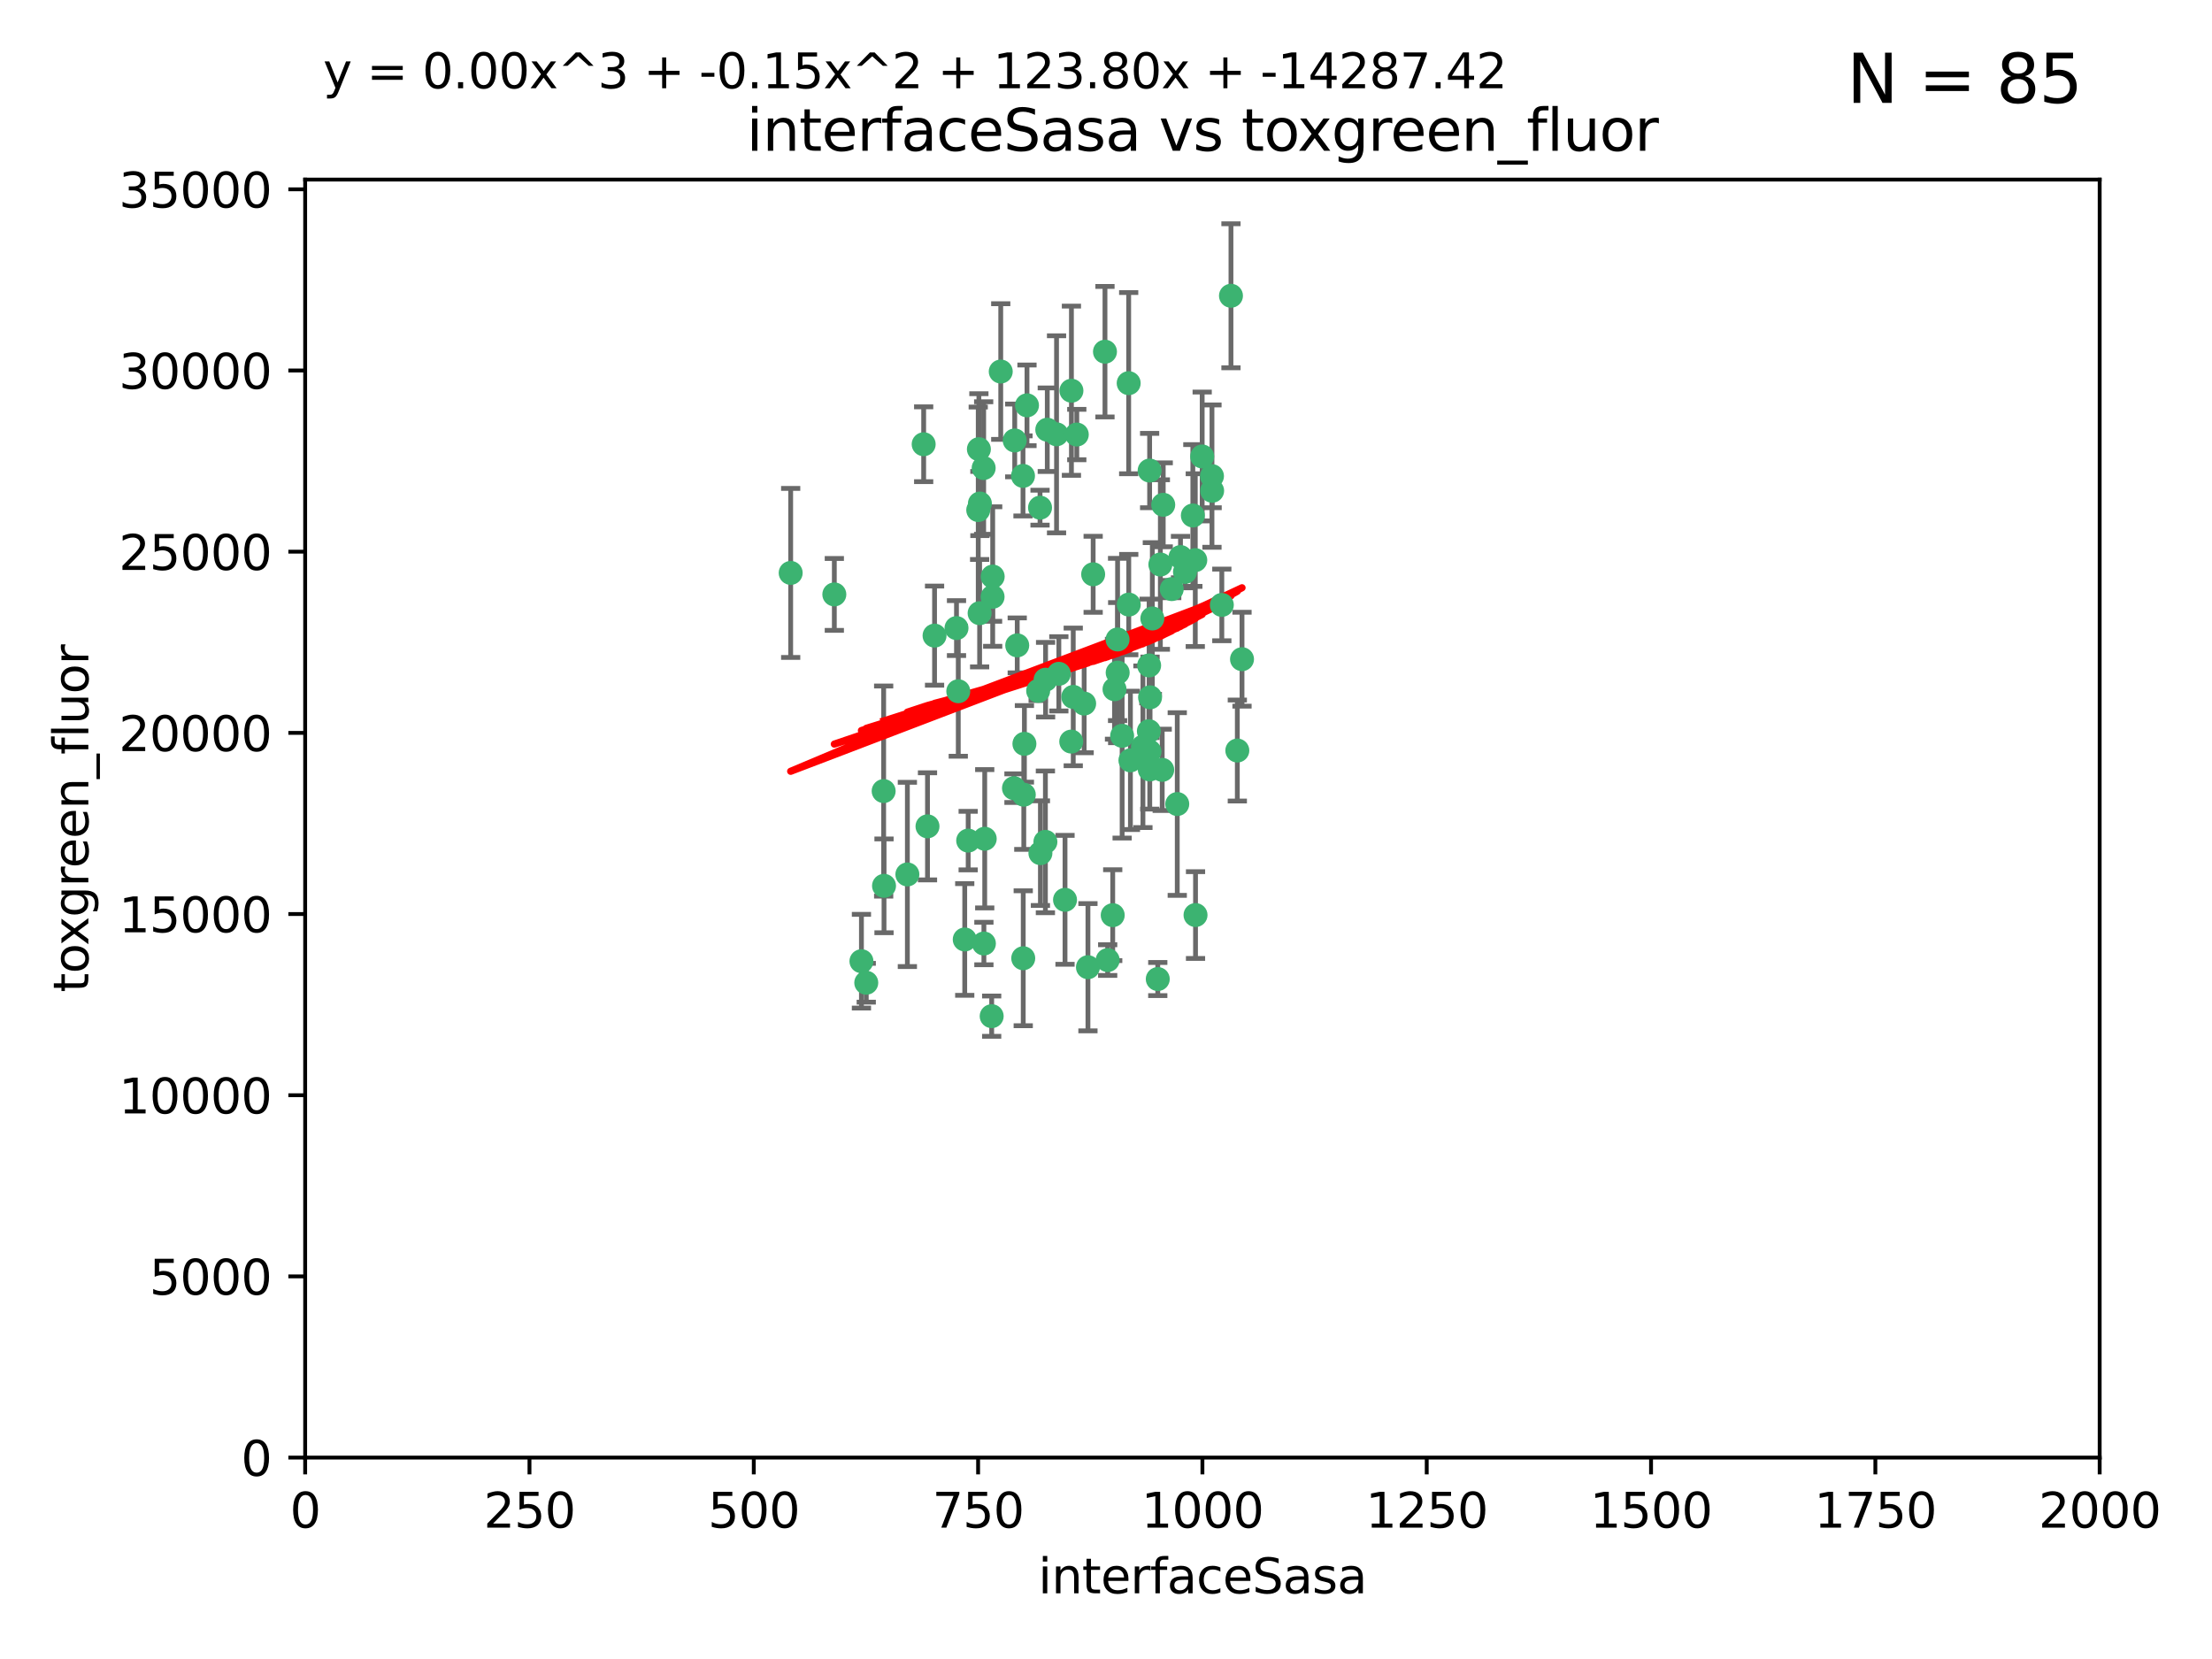 <?xml version="1.0" encoding="utf-8" standalone="no"?>
<!DOCTYPE svg PUBLIC "-//W3C//DTD SVG 1.1//EN"
  "http://www.w3.org/Graphics/SVG/1.1/DTD/svg11.dtd">
<svg xmlns:xlink="http://www.w3.org/1999/xlink" width="460.8pt" height="345.6pt" viewBox="0 0 460.8 345.6" xmlns="http://www.w3.org/2000/svg" version="1.1">
 <defs>
  <style type="text/css">*{stroke-linejoin: round; stroke-linecap: butt}</style>
 </defs>
 <g id="figure_1">
  <g id="patch_1">
   <path d="M 0 345.6 
L 460.8 345.6 
L 460.8 0 
L 0 0 
z
" style="fill: #ffffff"/>
  </g>
  <g id="axes_1">
   <g id="patch_2">
    <path d="M 63.571 303.64 
L 437.4 303.64 
L 437.4 37.411 
L 63.571 37.411 
z
" style="fill: #ffffff"/>
   </g>
   <g id="PathCollection_1">
    <defs>
     <path id="m5844532155" d="M 0 1.118 
C 0.297 1.118 0.581 1 0.791 0.791 
C 1 0.581 1.118 0.297 1.118 0 
C 1.118 -0.297 1 -0.581 0.791 -0.791 
C 0.581 -1 0.297 -1.118 0 -1.118 
C -0.297 -1.118 -0.581 -1 -0.791 -0.791 
C -1 -0.581 -1.118 -0.297 -1.118 0 
C -1.118 0.297 -1 0.581 -0.791 0.791 
C -0.581 1 -0.297 1.118 0 1.118 
z
" style="stroke: #3cb371"/>
    </defs>
    <g clip-path="url(#p4e9e70b567)">
     <use xlink:href="#m5844532155" x="242.323" y="105.159" style="fill: #3cb371; stroke: #3cb371"/>
     <use xlink:href="#m5844532155" x="248.998" y="116.686" style="fill: #3cb371; stroke: #3cb371"/>
     <use xlink:href="#m5844532155" x="239.489" y="98.026" style="fill: #3cb371; stroke: #3cb371"/>
     <use xlink:href="#m5844532155" x="250.437" y="95.094" style="fill: #3cb371; stroke: #3cb371"/>
     <use xlink:href="#m5844532155" x="218.168" y="89.516" style="fill: #3cb371; stroke: #3cb371"/>
     <use xlink:href="#m5844532155" x="245.919" y="116.045" style="fill: #3cb371; stroke: #3cb371"/>
     <use xlink:href="#m5844532155" x="230.187" y="73.266" style="fill: #3cb371; stroke: #3cb371"/>
     <use xlink:href="#m5844532155" x="240.054" y="128.839" style="fill: #3cb371; stroke: #3cb371"/>
     <use xlink:href="#m5844532155" x="246.854" y="119.146" style="fill: #3cb371; stroke: #3cb371"/>
     <use xlink:href="#m5844532155" x="231.8" y="190.648" style="fill: #3cb371; stroke: #3cb371"/>
     <use xlink:href="#m5844532155" x="239.385" y="138.622" style="fill: #3cb371; stroke: #3cb371"/>
     <use xlink:href="#m5844532155" x="223.198" y="81.394" style="fill: #3cb371; stroke: #3cb371"/>
     <use xlink:href="#m5844532155" x="258.734" y="137.321" style="fill: #3cb371; stroke: #3cb371"/>
     <use xlink:href="#m5844532155" x="233.762" y="153.285" style="fill: #3cb371; stroke: #3cb371"/>
     <use xlink:href="#m5844532155" x="235.488" y="158.394" style="fill: #3cb371; stroke: #3cb371"/>
     <use xlink:href="#m5844532155" x="211.385" y="91.754" style="fill: #3cb371; stroke: #3cb371"/>
     <use xlink:href="#m5844532155" x="235.142" y="125.947" style="fill: #3cb371; stroke: #3cb371"/>
     <use xlink:href="#m5844532155" x="220.097" y="90.475" style="fill: #3cb371; stroke: #3cb371"/>
     <use xlink:href="#m5844532155" x="223.161" y="154.483" style="fill: #3cb371; stroke: #3cb371"/>
     <use xlink:href="#m5844532155" x="248.491" y="107.386" style="fill: #3cb371; stroke: #3cb371"/>
     <use xlink:href="#m5844532155" x="241.725" y="117.601" style="fill: #3cb371; stroke: #3cb371"/>
     <use xlink:href="#m5844532155" x="225.848" y="146.564" style="fill: #3cb371; stroke: #3cb371"/>
     <use xlink:href="#m5844532155" x="252.51" y="102.24" style="fill: #3cb371; stroke: #3cb371"/>
     <use xlink:href="#m5844532155" x="227.725" y="119.635" style="fill: #3cb371; stroke: #3cb371"/>
     <use xlink:href="#m5844532155" x="235.125" y="79.819" style="fill: #3cb371; stroke: #3cb371"/>
     <use xlink:href="#m5844532155" x="206.772" y="124.329" style="fill: #3cb371; stroke: #3cb371"/>
     <use xlink:href="#m5844532155" x="244.091" y="122.72" style="fill: #3cb371; stroke: #3cb371"/>
     <use xlink:href="#m5844532155" x="241.185" y="203.953" style="fill: #3cb371; stroke: #3cb371"/>
     <use xlink:href="#m5844532155" x="211.908" y="134.443" style="fill: #3cb371; stroke: #3cb371"/>
     <use xlink:href="#m5844532155" x="213.404" y="154.954" style="fill: #3cb371; stroke: #3cb371"/>
     <use xlink:href="#m5844532155" x="204.131" y="104.896" style="fill: #3cb371; stroke: #3cb371"/>
     <use xlink:href="#m5844532155" x="239.465" y="156.559" style="fill: #3cb371; stroke: #3cb371"/>
     <use xlink:href="#m5844532155" x="257.757" y="156.348" style="fill: #3cb371; stroke: #3cb371"/>
     <use xlink:href="#m5844532155" x="216.658" y="105.756" style="fill: #3cb371; stroke: #3cb371"/>
     <use xlink:href="#m5844532155" x="204.916" y="97.498" style="fill: #3cb371; stroke: #3cb371"/>
     <use xlink:href="#m5844532155" x="192.417" y="92.545" style="fill: #3cb371; stroke: #3cb371"/>
     <use xlink:href="#m5844532155" x="213.275" y="165.548" style="fill: #3cb371; stroke: #3cb371"/>
     <use xlink:href="#m5844532155" x="216.269" y="143.916" style="fill: #3cb371; stroke: #3cb371"/>
     <use xlink:href="#m5844532155" x="206.796" y="120.108" style="fill: #3cb371; stroke: #3cb371"/>
     <use xlink:href="#m5844532155" x="206.585" y="211.686" style="fill: #3cb371; stroke: #3cb371"/>
     <use xlink:href="#m5844532155" x="230.751" y="200.005" style="fill: #3cb371; stroke: #3cb371"/>
     <use xlink:href="#m5844532155" x="199.256" y="130.84" style="fill: #3cb371; stroke: #3cb371"/>
     <use xlink:href="#m5844532155" x="213.159" y="199.62" style="fill: #3cb371; stroke: #3cb371"/>
     <use xlink:href="#m5844532155" x="217.777" y="175.376" style="fill: #3cb371; stroke: #3cb371"/>
     <use xlink:href="#m5844532155" x="220.577" y="140.37" style="fill: #3cb371; stroke: #3cb371"/>
     <use xlink:href="#m5844532155" x="242.11" y="160.372" style="fill: #3cb371; stroke: #3cb371"/>
     <use xlink:href="#m5844532155" x="223.577" y="145.178" style="fill: #3cb371; stroke: #3cb371"/>
     <use xlink:href="#m5844532155" x="254.529" y="126.015" style="fill: #3cb371; stroke: #3cb371"/>
     <use xlink:href="#m5844532155" x="208.473" y="77.397" style="fill: #3cb371; stroke: #3cb371"/>
     <use xlink:href="#m5844532155" x="203.92" y="93.572" style="fill: #3cb371; stroke: #3cb371"/>
     <use xlink:href="#m5844532155" x="239.332" y="152.32" style="fill: #3cb371; stroke: #3cb371"/>
     <use xlink:href="#m5844532155" x="204.073" y="127.738" style="fill: #3cb371; stroke: #3cb371"/>
     <use xlink:href="#m5844532155" x="239.579" y="145.262" style="fill: #3cb371; stroke: #3cb371"/>
     <use xlink:href="#m5844532155" x="221.863" y="187.448" style="fill: #3cb371; stroke: #3cb371"/>
     <use xlink:href="#m5844532155" x="232.833" y="140.122" style="fill: #3cb371; stroke: #3cb371"/>
     <use xlink:href="#m5844532155" x="252.476" y="99.184" style="fill: #3cb371; stroke: #3cb371"/>
     <use xlink:href="#m5844532155" x="256.433" y="61.614" style="fill: #3cb371; stroke: #3cb371"/>
     <use xlink:href="#m5844532155" x="203.785" y="106.253" style="fill: #3cb371; stroke: #3cb371"/>
     <use xlink:href="#m5844532155" x="249.05" y="190.622" style="fill: #3cb371; stroke: #3cb371"/>
     <use xlink:href="#m5844532155" x="213.94" y="84.44" style="fill: #3cb371; stroke: #3cb371"/>
     <use xlink:href="#m5844532155" x="194.686" y="132.411" style="fill: #3cb371; stroke: #3cb371"/>
     <use xlink:href="#m5844532155" x="213.11" y="99.14" style="fill: #3cb371; stroke: #3cb371"/>
     <use xlink:href="#m5844532155" x="180.458" y="204.723" style="fill: #3cb371; stroke: #3cb371"/>
     <use xlink:href="#m5844532155" x="211.23" y="164.19" style="fill: #3cb371; stroke: #3cb371"/>
     <use xlink:href="#m5844532155" x="238.093" y="155.561" style="fill: #3cb371; stroke: #3cb371"/>
     <use xlink:href="#m5844532155" x="199.626" y="143.999" style="fill: #3cb371; stroke: #3cb371"/>
     <use xlink:href="#m5844532155" x="189.023" y="182.16" style="fill: #3cb371; stroke: #3cb371"/>
     <use xlink:href="#m5844532155" x="193.215" y="172.143" style="fill: #3cb371; stroke: #3cb371"/>
     <use xlink:href="#m5844532155" x="232.811" y="133.213" style="fill: #3cb371; stroke: #3cb371"/>
     <use xlink:href="#m5844532155" x="224.314" y="90.523" style="fill: #3cb371; stroke: #3cb371"/>
     <use xlink:href="#m5844532155" x="239.516" y="160.289" style="fill: #3cb371; stroke: #3cb371"/>
     <use xlink:href="#m5844532155" x="204.964" y="196.552" style="fill: #3cb371; stroke: #3cb371"/>
     <use xlink:href="#m5844532155" x="164.714" y="119.349" style="fill: #3cb371; stroke: #3cb371"/>
     <use xlink:href="#m5844532155" x="216.738" y="177.728" style="fill: #3cb371; stroke: #3cb371"/>
     <use xlink:href="#m5844532155" x="200.972" y="195.709" style="fill: #3cb371; stroke: #3cb371"/>
     <use xlink:href="#m5844532155" x="205.136" y="174.728" style="fill: #3cb371; stroke: #3cb371"/>
     <use xlink:href="#m5844532155" x="217.815" y="141.593" style="fill: #3cb371; stroke: #3cb371"/>
     <use xlink:href="#m5844532155" x="201.69" y="175.112" style="fill: #3cb371; stroke: #3cb371"/>
     <use xlink:href="#m5844532155" x="184.082" y="164.794" style="fill: #3cb371; stroke: #3cb371"/>
     <use xlink:href="#m5844532155" x="232.174" y="143.576" style="fill: #3cb371; stroke: #3cb371"/>
     <use xlink:href="#m5844532155" x="179.453" y="200.236" style="fill: #3cb371; stroke: #3cb371"/>
     <use xlink:href="#m5844532155" x="245.245" y="167.495" style="fill: #3cb371; stroke: #3cb371"/>
     <use xlink:href="#m5844532155" x="173.806" y="123.828" style="fill: #3cb371; stroke: #3cb371"/>
     <use xlink:href="#m5844532155" x="226.639" y="201.488" style="fill: #3cb371; stroke: #3cb371"/>
     <use xlink:href="#m5844532155" x="184.157" y="184.534" style="fill: #3cb371; stroke: #3cb371"/>
    </g>
   </g>
   <g id="matplotlib.axis_1">
    <g id="xtick_1">
     <g id="line2d_1">
      <defs>
       <path id="m1051eaa1db" d="M 0 0 
L 0 3.5 
" style="stroke: #000000; stroke-width: 0.8"/>
      </defs>
      <g>
       <use xlink:href="#m1051eaa1db" x="63.571" y="303.64" style="stroke: #000000; stroke-width: 0.8"/>
      </g>
     </g>
     <g id="text_1">
      <!-- 0 -->
      <g transform="translate(60.39 318.238)scale(0.1 -0.1)">
       <defs>
        <path id="DejaVuSans-30" d="M 2034 4250 
Q 1547 4250 1301 3770 
Q 1056 3291 1056 2328 
Q 1056 1369 1301 889 
Q 1547 409 2034 409 
Q 2525 409 2770 889 
Q 3016 1369 3016 2328 
Q 3016 3291 2770 3770 
Q 2525 4250 2034 4250 
z
M 2034 4750 
Q 2819 4750 3233 4129 
Q 3647 3509 3647 2328 
Q 3647 1150 3233 529 
Q 2819 -91 2034 -91 
Q 1250 -91 836 529 
Q 422 1150 422 2328 
Q 422 3509 836 4129 
Q 1250 4750 2034 4750 
z
" transform="scale(0.016)"/>
       </defs>
       <use xlink:href="#DejaVuSans-30"/>
      </g>
     </g>
    </g>
    <g id="xtick_2">
     <g id="line2d_2">
      <g>
       <use xlink:href="#m1051eaa1db" x="110.3" y="303.64" style="stroke: #000000; stroke-width: 0.8"/>
      </g>
     </g>
     <g id="text_2">
      <!-- 250 -->
      <g transform="translate(100.756 318.238)scale(0.1 -0.1)">
       <defs>
        <path id="DejaVuSans-32" d="M 1228 531 
L 3431 531 
L 3431 0 
L 469 0 
L 469 531 
Q 828 903 1448 1529 
Q 2069 2156 2228 2338 
Q 2531 2678 2651 2914 
Q 2772 3150 2772 3378 
Q 2772 3750 2511 3984 
Q 2250 4219 1831 4219 
Q 1534 4219 1204 4116 
Q 875 4013 500 3803 
L 500 4441 
Q 881 4594 1212 4672 
Q 1544 4750 1819 4750 
Q 2544 4750 2975 4387 
Q 3406 4025 3406 3419 
Q 3406 3131 3298 2873 
Q 3191 2616 2906 2266 
Q 2828 2175 2409 1742 
Q 1991 1309 1228 531 
z
" transform="scale(0.016)"/>
        <path id="DejaVuSans-35" d="M 691 4666 
L 3169 4666 
L 3169 4134 
L 1269 4134 
L 1269 2991 
Q 1406 3038 1543 3061 
Q 1681 3084 1819 3084 
Q 2600 3084 3056 2656 
Q 3513 2228 3513 1497 
Q 3513 744 3044 326 
Q 2575 -91 1722 -91 
Q 1428 -91 1123 -41 
Q 819 9 494 109 
L 494 744 
Q 775 591 1075 516 
Q 1375 441 1709 441 
Q 2250 441 2565 725 
Q 2881 1009 2881 1497 
Q 2881 1984 2565 2268 
Q 2250 2553 1709 2553 
Q 1456 2553 1204 2497 
Q 953 2441 691 2322 
L 691 4666 
z
" transform="scale(0.016)"/>
       </defs>
       <use xlink:href="#DejaVuSans-32"/>
       <use xlink:href="#DejaVuSans-35" x="63.623"/>
       <use xlink:href="#DejaVuSans-30" x="127.246"/>
      </g>
     </g>
    </g>
    <g id="xtick_3">
     <g id="line2d_3">
      <g>
       <use xlink:href="#m1051eaa1db" x="157.028" y="303.64" style="stroke: #000000; stroke-width: 0.8"/>
      </g>
     </g>
     <g id="text_3">
      <!-- 500 -->
      <g transform="translate(147.485 318.238)scale(0.1 -0.1)">
       <use xlink:href="#DejaVuSans-35"/>
       <use xlink:href="#DejaVuSans-30" x="63.623"/>
       <use xlink:href="#DejaVuSans-30" x="127.246"/>
      </g>
     </g>
    </g>
    <g id="xtick_4">
     <g id="line2d_4">
      <g>
       <use xlink:href="#m1051eaa1db" x="203.757" y="303.64" style="stroke: #000000; stroke-width: 0.8"/>
      </g>
     </g>
     <g id="text_4">
      <!-- 750 -->
      <g transform="translate(194.213 318.238)scale(0.1 -0.1)">
       <defs>
        <path id="DejaVuSans-37" d="M 525 4666 
L 3525 4666 
L 3525 4397 
L 1831 0 
L 1172 0 
L 2766 4134 
L 525 4134 
L 525 4666 
z
" transform="scale(0.016)"/>
       </defs>
       <use xlink:href="#DejaVuSans-37"/>
       <use xlink:href="#DejaVuSans-35" x="63.623"/>
       <use xlink:href="#DejaVuSans-30" x="127.246"/>
      </g>
     </g>
    </g>
    <g id="xtick_5">
     <g id="line2d_5">
      <g>
       <use xlink:href="#m1051eaa1db" x="250.486" y="303.64" style="stroke: #000000; stroke-width: 0.8"/>
      </g>
     </g>
     <g id="text_5">
      <!-- 1000 -->
      <g transform="translate(237.761 318.238)scale(0.1 -0.1)">
       <defs>
        <path id="DejaVuSans-31" d="M 794 531 
L 1825 531 
L 1825 4091 
L 703 3866 
L 703 4441 
L 1819 4666 
L 2450 4666 
L 2450 531 
L 3481 531 
L 3481 0 
L 794 0 
L 794 531 
z
" transform="scale(0.016)"/>
       </defs>
       <use xlink:href="#DejaVuSans-31"/>
       <use xlink:href="#DejaVuSans-30" x="63.623"/>
       <use xlink:href="#DejaVuSans-30" x="127.246"/>
       <use xlink:href="#DejaVuSans-30" x="190.869"/>
      </g>
     </g>
    </g>
    <g id="xtick_6">
     <g id="line2d_6">
      <g>
       <use xlink:href="#m1051eaa1db" x="297.214" y="303.64" style="stroke: #000000; stroke-width: 0.8"/>
      </g>
     </g>
     <g id="text_6">
      <!-- 1250 -->
      <g transform="translate(284.489 318.238)scale(0.1 -0.1)">
       <use xlink:href="#DejaVuSans-31"/>
       <use xlink:href="#DejaVuSans-32" x="63.623"/>
       <use xlink:href="#DejaVuSans-35" x="127.246"/>
       <use xlink:href="#DejaVuSans-30" x="190.869"/>
      </g>
     </g>
    </g>
    <g id="xtick_7">
     <g id="line2d_7">
      <g>
       <use xlink:href="#m1051eaa1db" x="343.943" y="303.64" style="stroke: #000000; stroke-width: 0.8"/>
      </g>
     </g>
     <g id="text_7">
      <!-- 1500 -->
      <g transform="translate(331.218 318.238)scale(0.1 -0.1)">
       <use xlink:href="#DejaVuSans-31"/>
       <use xlink:href="#DejaVuSans-35" x="63.623"/>
       <use xlink:href="#DejaVuSans-30" x="127.246"/>
       <use xlink:href="#DejaVuSans-30" x="190.869"/>
      </g>
     </g>
    </g>
    <g id="xtick_8">
     <g id="line2d_8">
      <g>
       <use xlink:href="#m1051eaa1db" x="390.671" y="303.64" style="stroke: #000000; stroke-width: 0.8"/>
      </g>
     </g>
     <g id="text_8">
      <!-- 1750 -->
      <g transform="translate(377.946 318.238)scale(0.1 -0.1)">
       <use xlink:href="#DejaVuSans-31"/>
       <use xlink:href="#DejaVuSans-37" x="63.623"/>
       <use xlink:href="#DejaVuSans-35" x="127.246"/>
       <use xlink:href="#DejaVuSans-30" x="190.869"/>
      </g>
     </g>
    </g>
    <g id="xtick_9">
     <g id="line2d_9">
      <g>
       <use xlink:href="#m1051eaa1db" x="437.4" y="303.64" style="stroke: #000000; stroke-width: 0.8"/>
      </g>
     </g>
     <g id="text_9">
      <!-- 2000 -->
      <g transform="translate(424.675 318.238)scale(0.1 -0.1)">
       <use xlink:href="#DejaVuSans-32"/>
       <use xlink:href="#DejaVuSans-30" x="63.623"/>
       <use xlink:href="#DejaVuSans-30" x="127.246"/>
       <use xlink:href="#DejaVuSans-30" x="190.869"/>
      </g>
     </g>
    </g>
    <g id="text_10">
     <!-- interfaceSasa -->
     <g transform="translate(216.279 331.917)scale(0.1 -0.1)">
      <defs>
       <path id="DejaVuSans-69" d="M 603 3500 
L 1178 3500 
L 1178 0 
L 603 0 
L 603 3500 
z
M 603 4863 
L 1178 4863 
L 1178 4134 
L 603 4134 
L 603 4863 
z
" transform="scale(0.016)"/>
       <path id="DejaVuSans-6e" d="M 3513 2113 
L 3513 0 
L 2938 0 
L 2938 2094 
Q 2938 2591 2744 2837 
Q 2550 3084 2163 3084 
Q 1697 3084 1428 2787 
Q 1159 2491 1159 1978 
L 1159 0 
L 581 0 
L 581 3500 
L 1159 3500 
L 1159 2956 
Q 1366 3272 1645 3428 
Q 1925 3584 2291 3584 
Q 2894 3584 3203 3211 
Q 3513 2838 3513 2113 
z
" transform="scale(0.016)"/>
       <path id="DejaVuSans-74" d="M 1172 4494 
L 1172 3500 
L 2356 3500 
L 2356 3053 
L 1172 3053 
L 1172 1153 
Q 1172 725 1289 603 
Q 1406 481 1766 481 
L 2356 481 
L 2356 0 
L 1766 0 
Q 1100 0 847 248 
Q 594 497 594 1153 
L 594 3053 
L 172 3053 
L 172 3500 
L 594 3500 
L 594 4494 
L 1172 4494 
z
" transform="scale(0.016)"/>
       <path id="DejaVuSans-65" d="M 3597 1894 
L 3597 1613 
L 953 1613 
Q 991 1019 1311 708 
Q 1631 397 2203 397 
Q 2534 397 2845 478 
Q 3156 559 3463 722 
L 3463 178 
Q 3153 47 2828 -22 
Q 2503 -91 2169 -91 
Q 1331 -91 842 396 
Q 353 884 353 1716 
Q 353 2575 817 3079 
Q 1281 3584 2069 3584 
Q 2775 3584 3186 3129 
Q 3597 2675 3597 1894 
z
M 3022 2063 
Q 3016 2534 2758 2815 
Q 2500 3097 2075 3097 
Q 1594 3097 1305 2825 
Q 1016 2553 972 2059 
L 3022 2063 
z
" transform="scale(0.016)"/>
       <path id="DejaVuSans-72" d="M 2631 2963 
Q 2534 3019 2420 3045 
Q 2306 3072 2169 3072 
Q 1681 3072 1420 2755 
Q 1159 2438 1159 1844 
L 1159 0 
L 581 0 
L 581 3500 
L 1159 3500 
L 1159 2956 
Q 1341 3275 1631 3429 
Q 1922 3584 2338 3584 
Q 2397 3584 2469 3576 
Q 2541 3569 2628 3553 
L 2631 2963 
z
" transform="scale(0.016)"/>
       <path id="DejaVuSans-66" d="M 2375 4863 
L 2375 4384 
L 1825 4384 
Q 1516 4384 1395 4259 
Q 1275 4134 1275 3809 
L 1275 3500 
L 2222 3500 
L 2222 3053 
L 1275 3053 
L 1275 0 
L 697 0 
L 697 3053 
L 147 3053 
L 147 3500 
L 697 3500 
L 697 3744 
Q 697 4328 969 4595 
Q 1241 4863 1831 4863 
L 2375 4863 
z
" transform="scale(0.016)"/>
       <path id="DejaVuSans-61" d="M 2194 1759 
Q 1497 1759 1228 1600 
Q 959 1441 959 1056 
Q 959 750 1161 570 
Q 1363 391 1709 391 
Q 2188 391 2477 730 
Q 2766 1069 2766 1631 
L 2766 1759 
L 2194 1759 
z
M 3341 1997 
L 3341 0 
L 2766 0 
L 2766 531 
Q 2569 213 2275 61 
Q 1981 -91 1556 -91 
Q 1019 -91 701 211 
Q 384 513 384 1019 
Q 384 1609 779 1909 
Q 1175 2209 1959 2209 
L 2766 2209 
L 2766 2266 
Q 2766 2663 2505 2880 
Q 2244 3097 1772 3097 
Q 1472 3097 1187 3025 
Q 903 2953 641 2809 
L 641 3341 
Q 956 3463 1253 3523 
Q 1550 3584 1831 3584 
Q 2591 3584 2966 3190 
Q 3341 2797 3341 1997 
z
" transform="scale(0.016)"/>
       <path id="DejaVuSans-63" d="M 3122 3366 
L 3122 2828 
Q 2878 2963 2633 3030 
Q 2388 3097 2138 3097 
Q 1578 3097 1268 2742 
Q 959 2388 959 1747 
Q 959 1106 1268 751 
Q 1578 397 2138 397 
Q 2388 397 2633 464 
Q 2878 531 3122 666 
L 3122 134 
Q 2881 22 2623 -34 
Q 2366 -91 2075 -91 
Q 1284 -91 818 406 
Q 353 903 353 1747 
Q 353 2603 823 3093 
Q 1294 3584 2113 3584 
Q 2378 3584 2631 3529 
Q 2884 3475 3122 3366 
z
" transform="scale(0.016)"/>
       <path id="DejaVuSans-53" d="M 3425 4513 
L 3425 3897 
Q 3066 4069 2747 4153 
Q 2428 4238 2131 4238 
Q 1616 4238 1336 4038 
Q 1056 3838 1056 3469 
Q 1056 3159 1242 3001 
Q 1428 2844 1947 2747 
L 2328 2669 
Q 3034 2534 3370 2195 
Q 3706 1856 3706 1288 
Q 3706 609 3251 259 
Q 2797 -91 1919 -91 
Q 1588 -91 1214 -16 
Q 841 59 441 206 
L 441 856 
Q 825 641 1194 531 
Q 1563 422 1919 422 
Q 2459 422 2753 634 
Q 3047 847 3047 1241 
Q 3047 1584 2836 1778 
Q 2625 1972 2144 2069 
L 1759 2144 
Q 1053 2284 737 2584 
Q 422 2884 422 3419 
Q 422 4038 858 4394 
Q 1294 4750 2059 4750 
Q 2388 4750 2728 4690 
Q 3069 4631 3425 4513 
z
" transform="scale(0.016)"/>
       <path id="DejaVuSans-73" d="M 2834 3397 
L 2834 2853 
Q 2591 2978 2328 3040 
Q 2066 3103 1784 3103 
Q 1356 3103 1142 2972 
Q 928 2841 928 2578 
Q 928 2378 1081 2264 
Q 1234 2150 1697 2047 
L 1894 2003 
Q 2506 1872 2764 1633 
Q 3022 1394 3022 966 
Q 3022 478 2636 193 
Q 2250 -91 1575 -91 
Q 1294 -91 989 -36 
Q 684 19 347 128 
L 347 722 
Q 666 556 975 473 
Q 1284 391 1588 391 
Q 1994 391 2212 530 
Q 2431 669 2431 922 
Q 2431 1156 2273 1281 
Q 2116 1406 1581 1522 
L 1381 1569 
Q 847 1681 609 1914 
Q 372 2147 372 2553 
Q 372 3047 722 3315 
Q 1072 3584 1716 3584 
Q 2034 3584 2315 3537 
Q 2597 3491 2834 3397 
z
" transform="scale(0.016)"/>
      </defs>
      <use xlink:href="#DejaVuSans-69"/>
      <use xlink:href="#DejaVuSans-6e" x="27.783"/>
      <use xlink:href="#DejaVuSans-74" x="91.162"/>
      <use xlink:href="#DejaVuSans-65" x="130.371"/>
      <use xlink:href="#DejaVuSans-72" x="191.895"/>
      <use xlink:href="#DejaVuSans-66" x="233.008"/>
      <use xlink:href="#DejaVuSans-61" x="268.213"/>
      <use xlink:href="#DejaVuSans-63" x="329.492"/>
      <use xlink:href="#DejaVuSans-65" x="384.473"/>
      <use xlink:href="#DejaVuSans-53" x="445.996"/>
      <use xlink:href="#DejaVuSans-61" x="509.473"/>
      <use xlink:href="#DejaVuSans-73" x="570.752"/>
      <use xlink:href="#DejaVuSans-61" x="622.852"/>
     </g>
    </g>
   </g>
   <g id="matplotlib.axis_2">
    <g id="ytick_1">
     <g id="line2d_10">
      <defs>
       <path id="m77ed23f81f" d="M 0 0 
L -3.5 0 
" style="stroke: #000000; stroke-width: 0.8"/>
      </defs>
      <g>
       <use xlink:href="#m77ed23f81f" x="63.571" y="303.64" style="stroke: #000000; stroke-width: 0.8"/>
      </g>
     </g>
     <g id="text_11">
      <!-- 0 -->
      <g transform="translate(50.209 307.439)scale(0.1 -0.1)">
       <use xlink:href="#DejaVuSans-30"/>
      </g>
     </g>
    </g>
    <g id="ytick_2">
     <g id="line2d_11">
      <g>
       <use xlink:href="#m77ed23f81f" x="63.571" y="265.897" style="stroke: #000000; stroke-width: 0.8"/>
      </g>
     </g>
     <g id="text_12">
      <!-- 5000 -->
      <g transform="translate(31.121 269.696)scale(0.1 -0.1)">
       <use xlink:href="#DejaVuSans-35"/>
       <use xlink:href="#DejaVuSans-30" x="63.623"/>
       <use xlink:href="#DejaVuSans-30" x="127.246"/>
       <use xlink:href="#DejaVuSans-30" x="190.869"/>
      </g>
     </g>
    </g>
    <g id="ytick_3">
     <g id="line2d_12">
      <g>
       <use xlink:href="#m77ed23f81f" x="63.571" y="228.154" style="stroke: #000000; stroke-width: 0.8"/>
      </g>
     </g>
     <g id="text_13">
      <!-- 10000 -->
      <g transform="translate(24.759 231.953)scale(0.1 -0.1)">
       <use xlink:href="#DejaVuSans-31"/>
       <use xlink:href="#DejaVuSans-30" x="63.623"/>
       <use xlink:href="#DejaVuSans-30" x="127.246"/>
       <use xlink:href="#DejaVuSans-30" x="190.869"/>
       <use xlink:href="#DejaVuSans-30" x="254.492"/>
      </g>
     </g>
    </g>
    <g id="ytick_4">
     <g id="line2d_13">
      <g>
       <use xlink:href="#m77ed23f81f" x="63.571" y="190.411" style="stroke: #000000; stroke-width: 0.8"/>
      </g>
     </g>
     <g id="text_14">
      <!-- 15000 -->
      <g transform="translate(24.759 194.21)scale(0.1 -0.1)">
       <use xlink:href="#DejaVuSans-31"/>
       <use xlink:href="#DejaVuSans-35" x="63.623"/>
       <use xlink:href="#DejaVuSans-30" x="127.246"/>
       <use xlink:href="#DejaVuSans-30" x="190.869"/>
       <use xlink:href="#DejaVuSans-30" x="254.492"/>
      </g>
     </g>
    </g>
    <g id="ytick_5">
     <g id="line2d_14">
      <g>
       <use xlink:href="#m77ed23f81f" x="63.571" y="152.668" style="stroke: #000000; stroke-width: 0.8"/>
      </g>
     </g>
     <g id="text_15">
      <!-- 20000 -->
      <g transform="translate(24.759 156.467)scale(0.1 -0.1)">
       <use xlink:href="#DejaVuSans-32"/>
       <use xlink:href="#DejaVuSans-30" x="63.623"/>
       <use xlink:href="#DejaVuSans-30" x="127.246"/>
       <use xlink:href="#DejaVuSans-30" x="190.869"/>
       <use xlink:href="#DejaVuSans-30" x="254.492"/>
      </g>
     </g>
    </g>
    <g id="ytick_6">
     <g id="line2d_15">
      <g>
       <use xlink:href="#m77ed23f81f" x="63.571" y="114.925" style="stroke: #000000; stroke-width: 0.8"/>
      </g>
     </g>
     <g id="text_16">
      <!-- 25000 -->
      <g transform="translate(24.759 118.724)scale(0.1 -0.1)">
       <use xlink:href="#DejaVuSans-32"/>
       <use xlink:href="#DejaVuSans-35" x="63.623"/>
       <use xlink:href="#DejaVuSans-30" x="127.246"/>
       <use xlink:href="#DejaVuSans-30" x="190.869"/>
       <use xlink:href="#DejaVuSans-30" x="254.492"/>
      </g>
     </g>
    </g>
    <g id="ytick_7">
     <g id="line2d_16">
      <g>
       <use xlink:href="#m77ed23f81f" x="63.571" y="77.181" style="stroke: #000000; stroke-width: 0.8"/>
      </g>
     </g>
     <g id="text_17">
      <!-- 30000 -->
      <g transform="translate(24.759 80.981)scale(0.1 -0.1)">
       <defs>
        <path id="DejaVuSans-33" d="M 2597 2516 
Q 3050 2419 3304 2112 
Q 3559 1806 3559 1356 
Q 3559 666 3084 287 
Q 2609 -91 1734 -91 
Q 1441 -91 1130 -33 
Q 819 25 488 141 
L 488 750 
Q 750 597 1062 519 
Q 1375 441 1716 441 
Q 2309 441 2620 675 
Q 2931 909 2931 1356 
Q 2931 1769 2642 2001 
Q 2353 2234 1838 2234 
L 1294 2234 
L 1294 2753 
L 1863 2753 
Q 2328 2753 2575 2939 
Q 2822 3125 2822 3475 
Q 2822 3834 2567 4026 
Q 2313 4219 1838 4219 
Q 1578 4219 1281 4162 
Q 984 4106 628 3988 
L 628 4550 
Q 988 4650 1302 4700 
Q 1616 4750 1894 4750 
Q 2613 4750 3031 4423 
Q 3450 4097 3450 3541 
Q 3450 3153 3228 2886 
Q 3006 2619 2597 2516 
z
" transform="scale(0.016)"/>
       </defs>
       <use xlink:href="#DejaVuSans-33"/>
       <use xlink:href="#DejaVuSans-30" x="63.623"/>
       <use xlink:href="#DejaVuSans-30" x="127.246"/>
       <use xlink:href="#DejaVuSans-30" x="190.869"/>
       <use xlink:href="#DejaVuSans-30" x="254.492"/>
      </g>
     </g>
    </g>
    <g id="ytick_8">
     <g id="line2d_17">
      <g>
       <use xlink:href="#m77ed23f81f" x="63.571" y="39.438" style="stroke: #000000; stroke-width: 0.8"/>
      </g>
     </g>
     <g id="text_18">
      <!-- 35000 -->
      <g transform="translate(24.759 43.238)scale(0.1 -0.1)">
       <use xlink:href="#DejaVuSans-33"/>
       <use xlink:href="#DejaVuSans-35" x="63.623"/>
       <use xlink:href="#DejaVuSans-30" x="127.246"/>
       <use xlink:href="#DejaVuSans-30" x="190.869"/>
       <use xlink:href="#DejaVuSans-30" x="254.492"/>
      </g>
     </g>
    </g>
    <g id="text_19">
     <!-- toxgreen_fluor -->
     <g transform="translate(18.401 206.72)rotate(-90)scale(0.1 -0.1)">
      <defs>
       <path id="DejaVuSans-6f" d="M 1959 3097 
Q 1497 3097 1228 2736 
Q 959 2375 959 1747 
Q 959 1119 1226 758 
Q 1494 397 1959 397 
Q 2419 397 2687 759 
Q 2956 1122 2956 1747 
Q 2956 2369 2687 2733 
Q 2419 3097 1959 3097 
z
M 1959 3584 
Q 2709 3584 3137 3096 
Q 3566 2609 3566 1747 
Q 3566 888 3137 398 
Q 2709 -91 1959 -91 
Q 1206 -91 779 398 
Q 353 888 353 1747 
Q 353 2609 779 3096 
Q 1206 3584 1959 3584 
z
" transform="scale(0.016)"/>
       <path id="DejaVuSans-78" d="M 3513 3500 
L 2247 1797 
L 3578 0 
L 2900 0 
L 1881 1375 
L 863 0 
L 184 0 
L 1544 1831 
L 300 3500 
L 978 3500 
L 1906 2253 
L 2834 3500 
L 3513 3500 
z
" transform="scale(0.016)"/>
       <path id="DejaVuSans-67" d="M 2906 1791 
Q 2906 2416 2648 2759 
Q 2391 3103 1925 3103 
Q 1463 3103 1205 2759 
Q 947 2416 947 1791 
Q 947 1169 1205 825 
Q 1463 481 1925 481 
Q 2391 481 2648 825 
Q 2906 1169 2906 1791 
z
M 3481 434 
Q 3481 -459 3084 -895 
Q 2688 -1331 1869 -1331 
Q 1566 -1331 1297 -1286 
Q 1028 -1241 775 -1147 
L 775 -588 
Q 1028 -725 1275 -790 
Q 1522 -856 1778 -856 
Q 2344 -856 2625 -561 
Q 2906 -266 2906 331 
L 2906 616 
Q 2728 306 2450 153 
Q 2172 0 1784 0 
Q 1141 0 747 490 
Q 353 981 353 1791 
Q 353 2603 747 3093 
Q 1141 3584 1784 3584 
Q 2172 3584 2450 3431 
Q 2728 3278 2906 2969 
L 2906 3500 
L 3481 3500 
L 3481 434 
z
" transform="scale(0.016)"/>
       <path id="DejaVuSans-5f" d="M 3263 -1063 
L 3263 -1509 
L -63 -1509 
L -63 -1063 
L 3263 -1063 
z
" transform="scale(0.016)"/>
       <path id="DejaVuSans-6c" d="M 603 4863 
L 1178 4863 
L 1178 0 
L 603 0 
L 603 4863 
z
" transform="scale(0.016)"/>
       <path id="DejaVuSans-75" d="M 544 1381 
L 544 3500 
L 1119 3500 
L 1119 1403 
Q 1119 906 1312 657 
Q 1506 409 1894 409 
Q 2359 409 2629 706 
Q 2900 1003 2900 1516 
L 2900 3500 
L 3475 3500 
L 3475 0 
L 2900 0 
L 2900 538 
Q 2691 219 2414 64 
Q 2138 -91 1772 -91 
Q 1169 -91 856 284 
Q 544 659 544 1381 
z
M 1991 3584 
L 1991 3584 
z
" transform="scale(0.016)"/>
      </defs>
      <use xlink:href="#DejaVuSans-74"/>
      <use xlink:href="#DejaVuSans-6f" x="39.209"/>
      <use xlink:href="#DejaVuSans-78" x="97.266"/>
      <use xlink:href="#DejaVuSans-67" x="156.445"/>
      <use xlink:href="#DejaVuSans-72" x="219.922"/>
      <use xlink:href="#DejaVuSans-65" x="258.785"/>
      <use xlink:href="#DejaVuSans-65" x="320.309"/>
      <use xlink:href="#DejaVuSans-6e" x="381.832"/>
      <use xlink:href="#DejaVuSans-5f" x="445.211"/>
      <use xlink:href="#DejaVuSans-66" x="495.211"/>
      <use xlink:href="#DejaVuSans-6c" x="530.416"/>
      <use xlink:href="#DejaVuSans-75" x="558.199"/>
      <use xlink:href="#DejaVuSans-6f" x="621.578"/>
      <use xlink:href="#DejaVuSans-72" x="682.76"/>
     </g>
    </g>
   </g>
   <g id="LineCollection_1">
    <path d="M 242.323 113.901 
L 242.323 96.418 
" clip-path="url(#p4e9e70b567)" style="fill: none; stroke: #696969"/>
    <path d="M 248.998 134.682 
L 248.998 98.689 
" clip-path="url(#p4e9e70b567)" style="fill: none; stroke: #696969"/>
    <path d="M 239.489 105.772 
L 239.489 90.281 
" clip-path="url(#p4e9e70b567)" style="fill: none; stroke: #696969"/>
    <path d="M 250.437 108.514 
L 250.437 81.675 
" clip-path="url(#p4e9e70b567)" style="fill: none; stroke: #696969"/>
    <path d="M 218.168 98.217 
L 218.168 80.815 
" clip-path="url(#p4e9e70b567)" style="fill: none; stroke: #696969"/>
    <path d="M 245.919 120.361 
L 245.919 111.729 
" clip-path="url(#p4e9e70b567)" style="fill: none; stroke: #696969"/>
    <path d="M 230.187 86.861 
L 230.187 59.671 
" clip-path="url(#p4e9e70b567)" style="fill: none; stroke: #696969"/>
    <path d="M 240.054 144.637 
L 240.054 113.041 
" clip-path="url(#p4e9e70b567)" style="fill: none; stroke: #696969"/>
    <path d="M 246.854 122.449 
L 246.854 115.842 
" clip-path="url(#p4e9e70b567)" style="fill: none; stroke: #696969"/>
    <path d="M 231.8 200.118 
L 231.8 181.177 
" clip-path="url(#p4e9e70b567)" style="fill: none; stroke: #696969"/>
    <path d="M 239.385 152.437 
L 239.385 124.806 
" clip-path="url(#p4e9e70b567)" style="fill: none; stroke: #696969"/>
    <path d="M 223.198 99.017 
L 223.198 63.771 
" clip-path="url(#p4e9e70b567)" style="fill: none; stroke: #696969"/>
    <path d="M 258.734 147.102 
L 258.734 127.541 
" clip-path="url(#p4e9e70b567)" style="fill: none; stroke: #696969"/>
    <path d="M 233.762 174.582 
L 233.762 131.988 
" clip-path="url(#p4e9e70b567)" style="fill: none; stroke: #696969"/>
    <path d="M 235.488 172.807 
L 235.488 143.981 
" clip-path="url(#p4e9e70b567)" style="fill: none; stroke: #696969"/>
    <path d="M 211.385 99.334 
L 211.385 84.174 
" clip-path="url(#p4e9e70b567)" style="fill: none; stroke: #696969"/>
    <path d="M 235.142 136.397 
L 235.142 115.497 
" clip-path="url(#p4e9e70b567)" style="fill: none; stroke: #696969"/>
    <path d="M 220.097 111.003 
L 220.097 69.947 
" clip-path="url(#p4e9e70b567)" style="fill: none; stroke: #696969"/>
    <path d="M 223.161 155.048 
L 223.161 153.918 
" clip-path="url(#p4e9e70b567)" style="fill: none; stroke: #696969"/>
    <path d="M 248.491 122.155 
L 248.491 92.617 
" clip-path="url(#p4e9e70b567)" style="fill: none; stroke: #696969"/>
    <path d="M 241.725 135.26 
L 241.725 99.941 
" clip-path="url(#p4e9e70b567)" style="fill: none; stroke: #696969"/>
    <path d="M 225.848 156.807 
L 225.848 136.321 
" clip-path="url(#p4e9e70b567)" style="fill: none; stroke: #696969"/>
    <path d="M 252.51 105.772 
L 252.51 98.709 
" clip-path="url(#p4e9e70b567)" style="fill: none; stroke: #696969"/>
    <path d="M 227.725 127.554 
L 227.725 111.717 
" clip-path="url(#p4e9e70b567)" style="fill: none; stroke: #696969"/>
    <path d="M 235.125 98.693 
L 235.125 60.945 
" clip-path="url(#p4e9e70b567)" style="fill: none; stroke: #696969"/>
    <path d="M 206.772 129.426 
L 206.772 119.231 
" clip-path="url(#p4e9e70b567)" style="fill: none; stroke: #696969"/>
    <path d="M 244.091 124.514 
L 244.091 120.926 
" clip-path="url(#p4e9e70b567)" style="fill: none; stroke: #696969"/>
    <path d="M 241.185 207.405 
L 241.185 200.501 
" clip-path="url(#p4e9e70b567)" style="fill: none; stroke: #696969"/>
    <path d="M 211.908 140.163 
L 211.908 128.724 
" clip-path="url(#p4e9e70b567)" style="fill: none; stroke: #696969"/>
    <path d="M 213.404 162.929 
L 213.404 146.979 
" clip-path="url(#p4e9e70b567)" style="fill: none; stroke: #696969"/>
    <path d="M 204.131 111.578 
L 204.131 98.214 
" clip-path="url(#p4e9e70b567)" style="fill: none; stroke: #696969"/>
    <path d="M 239.465 160.147 
L 239.465 152.97 
" clip-path="url(#p4e9e70b567)" style="fill: none; stroke: #696969"/>
    <path d="M 257.757 166.868 
L 257.757 145.829 
" clip-path="url(#p4e9e70b567)" style="fill: none; stroke: #696969"/>
    <path d="M 216.658 109.392 
L 216.658 102.12 
" clip-path="url(#p4e9e70b567)" style="fill: none; stroke: #696969"/>
    <path d="M 204.916 111.302 
L 204.916 83.693 
" clip-path="url(#p4e9e70b567)" style="fill: none; stroke: #696969"/>
    <path d="M 192.417 100.341 
L 192.417 84.749 
" clip-path="url(#p4e9e70b567)" style="fill: none; stroke: #696969"/>
    <path d="M 213.275 176.939 
L 213.275 154.157 
" clip-path="url(#p4e9e70b567)" style="fill: none; stroke: #696969"/>
    <path d="M 216.269 145.941 
L 216.269 141.891 
" clip-path="url(#p4e9e70b567)" style="fill: none; stroke: #696969"/>
    <path d="M 206.796 134.641 
L 206.796 105.576 
" clip-path="url(#p4e9e70b567)" style="fill: none; stroke: #696969"/>
    <path d="M 206.585 215.883 
L 206.585 207.488 
" clip-path="url(#p4e9e70b567)" style="fill: none; stroke: #696969"/>
    <path d="M 230.751 203.204 
L 230.751 196.806 
" clip-path="url(#p4e9e70b567)" style="fill: none; stroke: #696969"/>
    <path d="M 199.256 136.561 
L 199.256 125.12 
" clip-path="url(#p4e9e70b567)" style="fill: none; stroke: #696969"/>
    <path d="M 213.159 213.675 
L 213.159 185.565 
" clip-path="url(#p4e9e70b567)" style="fill: none; stroke: #696969"/>
    <path d="M 217.777 190.142 
L 217.777 160.609 
" clip-path="url(#p4e9e70b567)" style="fill: none; stroke: #696969"/>
    <path d="M 220.577 148.106 
L 220.577 132.634 
" clip-path="url(#p4e9e70b567)" style="fill: none; stroke: #696969"/>
    <path d="M 242.11 168.839 
L 242.11 151.905 
" clip-path="url(#p4e9e70b567)" style="fill: none; stroke: #696969"/>
    <path d="M 223.577 159.513 
L 223.577 130.843 
" clip-path="url(#p4e9e70b567)" style="fill: none; stroke: #696969"/>
    <path d="M 254.529 133.474 
L 254.529 118.555 
" clip-path="url(#p4e9e70b567)" style="fill: none; stroke: #696969"/>
    <path d="M 208.473 91.524 
L 208.473 63.27 
" clip-path="url(#p4e9e70b567)" style="fill: none; stroke: #696969"/>
    <path d="M 203.92 105.129 
L 203.92 82.016 
" clip-path="url(#p4e9e70b567)" style="fill: none; stroke: #696969"/>
    <path d="M 239.332 158.197 
L 239.332 146.442 
" clip-path="url(#p4e9e70b567)" style="fill: none; stroke: #696969"/>
    <path d="M 204.073 138.926 
L 204.073 116.549 
" clip-path="url(#p4e9e70b567)" style="fill: none; stroke: #696969"/>
    <path d="M 239.579 153.647 
L 239.579 136.877 
" clip-path="url(#p4e9e70b567)" style="fill: none; stroke: #696969"/>
    <path d="M 221.863 200.874 
L 221.863 174.022 
" clip-path="url(#p4e9e70b567)" style="fill: none; stroke: #696969"/>
    <path d="M 232.833 154.719 
L 232.833 125.526 
" clip-path="url(#p4e9e70b567)" style="fill: none; stroke: #696969"/>
    <path d="M 252.476 114.01 
L 252.476 84.357 
" clip-path="url(#p4e9e70b567)" style="fill: none; stroke: #696969"/>
    <path d="M 256.433 76.614 
L 256.433 46.614 
" clip-path="url(#p4e9e70b567)" style="fill: none; stroke: #696969"/>
    <path d="M 203.785 127.715 
L 203.785 84.791 
" clip-path="url(#p4e9e70b567)" style="fill: none; stroke: #696969"/>
    <path d="M 249.05 199.661 
L 249.05 181.584 
" clip-path="url(#p4e9e70b567)" style="fill: none; stroke: #696969"/>
    <path d="M 213.94 92.843 
L 213.94 76.037 
" clip-path="url(#p4e9e70b567)" style="fill: none; stroke: #696969"/>
    <path d="M 194.686 142.738 
L 194.686 122.084 
" clip-path="url(#p4e9e70b567)" style="fill: none; stroke: #696969"/>
    <path d="M 213.11 107.483 
L 213.11 90.798 
" clip-path="url(#p4e9e70b567)" style="fill: none; stroke: #696969"/>
    <path d="M 180.458 208.763 
L 180.458 200.682 
" clip-path="url(#p4e9e70b567)" style="fill: none; stroke: #696969"/>
    <path d="M 211.23 167.175 
L 211.23 161.206 
" clip-path="url(#p4e9e70b567)" style="fill: none; stroke: #696969"/>
    <path d="M 238.093 172.398 
L 238.093 138.724 
" clip-path="url(#p4e9e70b567)" style="fill: none; stroke: #696969"/>
    <path d="M 199.626 157.537 
L 199.626 130.461 
" clip-path="url(#p4e9e70b567)" style="fill: none; stroke: #696969"/>
    <path d="M 189.023 201.352 
L 189.023 162.968 
" clip-path="url(#p4e9e70b567)" style="fill: none; stroke: #696969"/>
    <path d="M 193.215 183.299 
L 193.215 160.986 
" clip-path="url(#p4e9e70b567)" style="fill: none; stroke: #696969"/>
    <path d="M 232.811 150.11 
L 232.811 116.316 
" clip-path="url(#p4e9e70b567)" style="fill: none; stroke: #696969"/>
    <path d="M 224.314 95.772 
L 224.314 85.274 
" clip-path="url(#p4e9e70b567)" style="fill: none; stroke: #696969"/>
    <path d="M 239.516 168.551 
L 239.516 152.026 
" clip-path="url(#p4e9e70b567)" style="fill: none; stroke: #696969"/>
    <path d="M 204.964 200.974 
L 204.964 192.13 
" clip-path="url(#p4e9e70b567)" style="fill: none; stroke: #696969"/>
    <path d="M 164.714 136.952 
L 164.714 101.746 
" clip-path="url(#p4e9e70b567)" style="fill: none; stroke: #696969"/>
    <path d="M 216.738 188.626 
L 216.738 166.829 
" clip-path="url(#p4e9e70b567)" style="fill: none; stroke: #696969"/>
    <path d="M 200.972 207.343 
L 200.972 184.076 
" clip-path="url(#p4e9e70b567)" style="fill: none; stroke: #696969"/>
    <path d="M 205.136 189.135 
L 205.136 160.322 
" clip-path="url(#p4e9e70b567)" style="fill: none; stroke: #696969"/>
    <path d="M 217.815 149.363 
L 217.815 133.823 
" clip-path="url(#p4e9e70b567)" style="fill: none; stroke: #696969"/>
    <path d="M 201.69 181.212 
L 201.69 169.013 
" clip-path="url(#p4e9e70b567)" style="fill: none; stroke: #696969"/>
    <path d="M 184.082 186.68 
L 184.082 142.908 
" clip-path="url(#p4e9e70b567)" style="fill: none; stroke: #696969"/>
    <path d="M 232.174 153.98 
L 232.174 133.171 
" clip-path="url(#p4e9e70b567)" style="fill: none; stroke: #696969"/>
    <path d="M 179.453 209.997 
L 179.453 190.475 
" clip-path="url(#p4e9e70b567)" style="fill: none; stroke: #696969"/>
    <path d="M 245.245 186.519 
L 245.245 148.47 
" clip-path="url(#p4e9e70b567)" style="fill: none; stroke: #696969"/>
    <path d="M 173.806 131.314 
L 173.806 116.343 
" clip-path="url(#p4e9e70b567)" style="fill: none; stroke: #696969"/>
    <path d="M 226.639 214.744 
L 226.639 188.233 
" clip-path="url(#p4e9e70b567)" style="fill: none; stroke: #696969"/>
    <path d="M 184.157 194.3 
L 184.157 174.769 
" clip-path="url(#p4e9e70b567)" style="fill: none; stroke: #696969"/>
   </g>
   <g id="line2d_18">
    <defs>
     <path id="m0b5bc3ea0d" d="M 2 0 
L -2 -0 
" style="stroke: #696969"/>
    </defs>
    <g clip-path="url(#p4e9e70b567)">
     <use xlink:href="#m0b5bc3ea0d" x="242.323" y="113.901" style="fill: #696969; stroke: #696969"/>
     <use xlink:href="#m0b5bc3ea0d" x="248.998" y="134.682" style="fill: #696969; stroke: #696969"/>
     <use xlink:href="#m0b5bc3ea0d" x="239.489" y="105.772" style="fill: #696969; stroke: #696969"/>
     <use xlink:href="#m0b5bc3ea0d" x="250.437" y="108.514" style="fill: #696969; stroke: #696969"/>
     <use xlink:href="#m0b5bc3ea0d" x="218.168" y="98.217" style="fill: #696969; stroke: #696969"/>
     <use xlink:href="#m0b5bc3ea0d" x="245.919" y="120.361" style="fill: #696969; stroke: #696969"/>
     <use xlink:href="#m0b5bc3ea0d" x="230.187" y="86.861" style="fill: #696969; stroke: #696969"/>
     <use xlink:href="#m0b5bc3ea0d" x="240.054" y="144.637" style="fill: #696969; stroke: #696969"/>
     <use xlink:href="#m0b5bc3ea0d" x="246.854" y="122.449" style="fill: #696969; stroke: #696969"/>
     <use xlink:href="#m0b5bc3ea0d" x="231.8" y="200.118" style="fill: #696969; stroke: #696969"/>
     <use xlink:href="#m0b5bc3ea0d" x="239.385" y="152.437" style="fill: #696969; stroke: #696969"/>
     <use xlink:href="#m0b5bc3ea0d" x="223.198" y="99.017" style="fill: #696969; stroke: #696969"/>
     <use xlink:href="#m0b5bc3ea0d" x="258.734" y="147.102" style="fill: #696969; stroke: #696969"/>
     <use xlink:href="#m0b5bc3ea0d" x="233.762" y="174.582" style="fill: #696969; stroke: #696969"/>
     <use xlink:href="#m0b5bc3ea0d" x="235.488" y="172.807" style="fill: #696969; stroke: #696969"/>
     <use xlink:href="#m0b5bc3ea0d" x="211.385" y="99.334" style="fill: #696969; stroke: #696969"/>
     <use xlink:href="#m0b5bc3ea0d" x="235.142" y="136.397" style="fill: #696969; stroke: #696969"/>
     <use xlink:href="#m0b5bc3ea0d" x="220.097" y="111.003" style="fill: #696969; stroke: #696969"/>
     <use xlink:href="#m0b5bc3ea0d" x="223.161" y="155.048" style="fill: #696969; stroke: #696969"/>
     <use xlink:href="#m0b5bc3ea0d" x="248.491" y="122.155" style="fill: #696969; stroke: #696969"/>
     <use xlink:href="#m0b5bc3ea0d" x="241.725" y="135.26" style="fill: #696969; stroke: #696969"/>
     <use xlink:href="#m0b5bc3ea0d" x="225.848" y="156.807" style="fill: #696969; stroke: #696969"/>
     <use xlink:href="#m0b5bc3ea0d" x="252.51" y="105.772" style="fill: #696969; stroke: #696969"/>
     <use xlink:href="#m0b5bc3ea0d" x="227.725" y="127.554" style="fill: #696969; stroke: #696969"/>
     <use xlink:href="#m0b5bc3ea0d" x="235.125" y="98.693" style="fill: #696969; stroke: #696969"/>
     <use xlink:href="#m0b5bc3ea0d" x="206.772" y="129.426" style="fill: #696969; stroke: #696969"/>
     <use xlink:href="#m0b5bc3ea0d" x="244.091" y="124.514" style="fill: #696969; stroke: #696969"/>
     <use xlink:href="#m0b5bc3ea0d" x="241.185" y="207.405" style="fill: #696969; stroke: #696969"/>
     <use xlink:href="#m0b5bc3ea0d" x="211.908" y="140.163" style="fill: #696969; stroke: #696969"/>
     <use xlink:href="#m0b5bc3ea0d" x="213.404" y="162.929" style="fill: #696969; stroke: #696969"/>
     <use xlink:href="#m0b5bc3ea0d" x="204.131" y="111.578" style="fill: #696969; stroke: #696969"/>
     <use xlink:href="#m0b5bc3ea0d" x="239.465" y="160.147" style="fill: #696969; stroke: #696969"/>
     <use xlink:href="#m0b5bc3ea0d" x="257.757" y="166.868" style="fill: #696969; stroke: #696969"/>
     <use xlink:href="#m0b5bc3ea0d" x="216.658" y="109.392" style="fill: #696969; stroke: #696969"/>
     <use xlink:href="#m0b5bc3ea0d" x="204.916" y="111.302" style="fill: #696969; stroke: #696969"/>
     <use xlink:href="#m0b5bc3ea0d" x="192.417" y="100.341" style="fill: #696969; stroke: #696969"/>
     <use xlink:href="#m0b5bc3ea0d" x="213.275" y="176.939" style="fill: #696969; stroke: #696969"/>
     <use xlink:href="#m0b5bc3ea0d" x="216.269" y="145.941" style="fill: #696969; stroke: #696969"/>
     <use xlink:href="#m0b5bc3ea0d" x="206.796" y="134.641" style="fill: #696969; stroke: #696969"/>
     <use xlink:href="#m0b5bc3ea0d" x="206.585" y="215.883" style="fill: #696969; stroke: #696969"/>
     <use xlink:href="#m0b5bc3ea0d" x="230.751" y="203.204" style="fill: #696969; stroke: #696969"/>
     <use xlink:href="#m0b5bc3ea0d" x="199.256" y="136.561" style="fill: #696969; stroke: #696969"/>
     <use xlink:href="#m0b5bc3ea0d" x="213.159" y="213.675" style="fill: #696969; stroke: #696969"/>
     <use xlink:href="#m0b5bc3ea0d" x="217.777" y="190.142" style="fill: #696969; stroke: #696969"/>
     <use xlink:href="#m0b5bc3ea0d" x="220.577" y="148.106" style="fill: #696969; stroke: #696969"/>
     <use xlink:href="#m0b5bc3ea0d" x="242.11" y="168.839" style="fill: #696969; stroke: #696969"/>
     <use xlink:href="#m0b5bc3ea0d" x="223.577" y="159.513" style="fill: #696969; stroke: #696969"/>
     <use xlink:href="#m0b5bc3ea0d" x="254.529" y="133.474" style="fill: #696969; stroke: #696969"/>
     <use xlink:href="#m0b5bc3ea0d" x="208.473" y="91.524" style="fill: #696969; stroke: #696969"/>
     <use xlink:href="#m0b5bc3ea0d" x="203.92" y="105.129" style="fill: #696969; stroke: #696969"/>
     <use xlink:href="#m0b5bc3ea0d" x="239.332" y="158.197" style="fill: #696969; stroke: #696969"/>
     <use xlink:href="#m0b5bc3ea0d" x="204.073" y="138.926" style="fill: #696969; stroke: #696969"/>
     <use xlink:href="#m0b5bc3ea0d" x="239.579" y="153.647" style="fill: #696969; stroke: #696969"/>
     <use xlink:href="#m0b5bc3ea0d" x="221.863" y="200.874" style="fill: #696969; stroke: #696969"/>
     <use xlink:href="#m0b5bc3ea0d" x="232.833" y="154.719" style="fill: #696969; stroke: #696969"/>
     <use xlink:href="#m0b5bc3ea0d" x="252.476" y="114.01" style="fill: #696969; stroke: #696969"/>
     <use xlink:href="#m0b5bc3ea0d" x="256.433" y="76.614" style="fill: #696969; stroke: #696969"/>
     <use xlink:href="#m0b5bc3ea0d" x="203.785" y="127.715" style="fill: #696969; stroke: #696969"/>
     <use xlink:href="#m0b5bc3ea0d" x="249.05" y="199.661" style="fill: #696969; stroke: #696969"/>
     <use xlink:href="#m0b5bc3ea0d" x="213.94" y="92.843" style="fill: #696969; stroke: #696969"/>
     <use xlink:href="#m0b5bc3ea0d" x="194.686" y="142.738" style="fill: #696969; stroke: #696969"/>
     <use xlink:href="#m0b5bc3ea0d" x="213.11" y="107.483" style="fill: #696969; stroke: #696969"/>
     <use xlink:href="#m0b5bc3ea0d" x="180.458" y="208.763" style="fill: #696969; stroke: #696969"/>
     <use xlink:href="#m0b5bc3ea0d" x="211.23" y="167.175" style="fill: #696969; stroke: #696969"/>
     <use xlink:href="#m0b5bc3ea0d" x="238.093" y="172.398" style="fill: #696969; stroke: #696969"/>
     <use xlink:href="#m0b5bc3ea0d" x="199.626" y="157.537" style="fill: #696969; stroke: #696969"/>
     <use xlink:href="#m0b5bc3ea0d" x="189.023" y="201.352" style="fill: #696969; stroke: #696969"/>
     <use xlink:href="#m0b5bc3ea0d" x="193.215" y="183.299" style="fill: #696969; stroke: #696969"/>
     <use xlink:href="#m0b5bc3ea0d" x="232.811" y="150.11" style="fill: #696969; stroke: #696969"/>
     <use xlink:href="#m0b5bc3ea0d" x="224.314" y="95.772" style="fill: #696969; stroke: #696969"/>
     <use xlink:href="#m0b5bc3ea0d" x="239.516" y="168.551" style="fill: #696969; stroke: #696969"/>
     <use xlink:href="#m0b5bc3ea0d" x="204.964" y="200.974" style="fill: #696969; stroke: #696969"/>
     <use xlink:href="#m0b5bc3ea0d" x="164.714" y="136.952" style="fill: #696969; stroke: #696969"/>
     <use xlink:href="#m0b5bc3ea0d" x="216.738" y="188.626" style="fill: #696969; stroke: #696969"/>
     <use xlink:href="#m0b5bc3ea0d" x="200.972" y="207.343" style="fill: #696969; stroke: #696969"/>
     <use xlink:href="#m0b5bc3ea0d" x="205.136" y="189.135" style="fill: #696969; stroke: #696969"/>
     <use xlink:href="#m0b5bc3ea0d" x="217.815" y="149.363" style="fill: #696969; stroke: #696969"/>
     <use xlink:href="#m0b5bc3ea0d" x="201.69" y="181.212" style="fill: #696969; stroke: #696969"/>
     <use xlink:href="#m0b5bc3ea0d" x="184.082" y="186.68" style="fill: #696969; stroke: #696969"/>
     <use xlink:href="#m0b5bc3ea0d" x="232.174" y="153.98" style="fill: #696969; stroke: #696969"/>
     <use xlink:href="#m0b5bc3ea0d" x="179.453" y="209.997" style="fill: #696969; stroke: #696969"/>
     <use xlink:href="#m0b5bc3ea0d" x="245.245" y="186.519" style="fill: #696969; stroke: #696969"/>
     <use xlink:href="#m0b5bc3ea0d" x="173.806" y="131.314" style="fill: #696969; stroke: #696969"/>
     <use xlink:href="#m0b5bc3ea0d" x="226.639" y="214.744" style="fill: #696969; stroke: #696969"/>
     <use xlink:href="#m0b5bc3ea0d" x="184.157" y="194.3" style="fill: #696969; stroke: #696969"/>
    </g>
   </g>
   <g id="line2d_19">
    <g clip-path="url(#p4e9e70b567)">
     <use xlink:href="#m0b5bc3ea0d" x="242.323" y="96.418" style="fill: #696969; stroke: #696969"/>
     <use xlink:href="#m0b5bc3ea0d" x="248.998" y="98.689" style="fill: #696969; stroke: #696969"/>
     <use xlink:href="#m0b5bc3ea0d" x="239.489" y="90.281" style="fill: #696969; stroke: #696969"/>
     <use xlink:href="#m0b5bc3ea0d" x="250.437" y="81.675" style="fill: #696969; stroke: #696969"/>
     <use xlink:href="#m0b5bc3ea0d" x="218.168" y="80.815" style="fill: #696969; stroke: #696969"/>
     <use xlink:href="#m0b5bc3ea0d" x="245.919" y="111.729" style="fill: #696969; stroke: #696969"/>
     <use xlink:href="#m0b5bc3ea0d" x="230.187" y="59.671" style="fill: #696969; stroke: #696969"/>
     <use xlink:href="#m0b5bc3ea0d" x="240.054" y="113.041" style="fill: #696969; stroke: #696969"/>
     <use xlink:href="#m0b5bc3ea0d" x="246.854" y="115.842" style="fill: #696969; stroke: #696969"/>
     <use xlink:href="#m0b5bc3ea0d" x="231.8" y="181.177" style="fill: #696969; stroke: #696969"/>
     <use xlink:href="#m0b5bc3ea0d" x="239.385" y="124.806" style="fill: #696969; stroke: #696969"/>
     <use xlink:href="#m0b5bc3ea0d" x="223.198" y="63.771" style="fill: #696969; stroke: #696969"/>
     <use xlink:href="#m0b5bc3ea0d" x="258.734" y="127.541" style="fill: #696969; stroke: #696969"/>
     <use xlink:href="#m0b5bc3ea0d" x="233.762" y="131.988" style="fill: #696969; stroke: #696969"/>
     <use xlink:href="#m0b5bc3ea0d" x="235.488" y="143.981" style="fill: #696969; stroke: #696969"/>
     <use xlink:href="#m0b5bc3ea0d" x="211.385" y="84.174" style="fill: #696969; stroke: #696969"/>
     <use xlink:href="#m0b5bc3ea0d" x="235.142" y="115.497" style="fill: #696969; stroke: #696969"/>
     <use xlink:href="#m0b5bc3ea0d" x="220.097" y="69.947" style="fill: #696969; stroke: #696969"/>
     <use xlink:href="#m0b5bc3ea0d" x="223.161" y="153.918" style="fill: #696969; stroke: #696969"/>
     <use xlink:href="#m0b5bc3ea0d" x="248.491" y="92.617" style="fill: #696969; stroke: #696969"/>
     <use xlink:href="#m0b5bc3ea0d" x="241.725" y="99.941" style="fill: #696969; stroke: #696969"/>
     <use xlink:href="#m0b5bc3ea0d" x="225.848" y="136.321" style="fill: #696969; stroke: #696969"/>
     <use xlink:href="#m0b5bc3ea0d" x="252.51" y="98.709" style="fill: #696969; stroke: #696969"/>
     <use xlink:href="#m0b5bc3ea0d" x="227.725" y="111.717" style="fill: #696969; stroke: #696969"/>
     <use xlink:href="#m0b5bc3ea0d" x="235.125" y="60.945" style="fill: #696969; stroke: #696969"/>
     <use xlink:href="#m0b5bc3ea0d" x="206.772" y="119.231" style="fill: #696969; stroke: #696969"/>
     <use xlink:href="#m0b5bc3ea0d" x="244.091" y="120.926" style="fill: #696969; stroke: #696969"/>
     <use xlink:href="#m0b5bc3ea0d" x="241.185" y="200.501" style="fill: #696969; stroke: #696969"/>
     <use xlink:href="#m0b5bc3ea0d" x="211.908" y="128.724" style="fill: #696969; stroke: #696969"/>
     <use xlink:href="#m0b5bc3ea0d" x="213.404" y="146.979" style="fill: #696969; stroke: #696969"/>
     <use xlink:href="#m0b5bc3ea0d" x="204.131" y="98.214" style="fill: #696969; stroke: #696969"/>
     <use xlink:href="#m0b5bc3ea0d" x="239.465" y="152.97" style="fill: #696969; stroke: #696969"/>
     <use xlink:href="#m0b5bc3ea0d" x="257.757" y="145.829" style="fill: #696969; stroke: #696969"/>
     <use xlink:href="#m0b5bc3ea0d" x="216.658" y="102.12" style="fill: #696969; stroke: #696969"/>
     <use xlink:href="#m0b5bc3ea0d" x="204.916" y="83.693" style="fill: #696969; stroke: #696969"/>
     <use xlink:href="#m0b5bc3ea0d" x="192.417" y="84.749" style="fill: #696969; stroke: #696969"/>
     <use xlink:href="#m0b5bc3ea0d" x="213.275" y="154.157" style="fill: #696969; stroke: #696969"/>
     <use xlink:href="#m0b5bc3ea0d" x="216.269" y="141.891" style="fill: #696969; stroke: #696969"/>
     <use xlink:href="#m0b5bc3ea0d" x="206.796" y="105.576" style="fill: #696969; stroke: #696969"/>
     <use xlink:href="#m0b5bc3ea0d" x="206.585" y="207.488" style="fill: #696969; stroke: #696969"/>
     <use xlink:href="#m0b5bc3ea0d" x="230.751" y="196.806" style="fill: #696969; stroke: #696969"/>
     <use xlink:href="#m0b5bc3ea0d" x="199.256" y="125.12" style="fill: #696969; stroke: #696969"/>
     <use xlink:href="#m0b5bc3ea0d" x="213.159" y="185.565" style="fill: #696969; stroke: #696969"/>
     <use xlink:href="#m0b5bc3ea0d" x="217.777" y="160.609" style="fill: #696969; stroke: #696969"/>
     <use xlink:href="#m0b5bc3ea0d" x="220.577" y="132.634" style="fill: #696969; stroke: #696969"/>
     <use xlink:href="#m0b5bc3ea0d" x="242.11" y="151.905" style="fill: #696969; stroke: #696969"/>
     <use xlink:href="#m0b5bc3ea0d" x="223.577" y="130.843" style="fill: #696969; stroke: #696969"/>
     <use xlink:href="#m0b5bc3ea0d" x="254.529" y="118.555" style="fill: #696969; stroke: #696969"/>
     <use xlink:href="#m0b5bc3ea0d" x="208.473" y="63.27" style="fill: #696969; stroke: #696969"/>
     <use xlink:href="#m0b5bc3ea0d" x="203.92" y="82.016" style="fill: #696969; stroke: #696969"/>
     <use xlink:href="#m0b5bc3ea0d" x="239.332" y="146.442" style="fill: #696969; stroke: #696969"/>
     <use xlink:href="#m0b5bc3ea0d" x="204.073" y="116.549" style="fill: #696969; stroke: #696969"/>
     <use xlink:href="#m0b5bc3ea0d" x="239.579" y="136.877" style="fill: #696969; stroke: #696969"/>
     <use xlink:href="#m0b5bc3ea0d" x="221.863" y="174.022" style="fill: #696969; stroke: #696969"/>
     <use xlink:href="#m0b5bc3ea0d" x="232.833" y="125.526" style="fill: #696969; stroke: #696969"/>
     <use xlink:href="#m0b5bc3ea0d" x="252.476" y="84.357" style="fill: #696969; stroke: #696969"/>
     <use xlink:href="#m0b5bc3ea0d" x="256.433" y="46.614" style="fill: #696969; stroke: #696969"/>
     <use xlink:href="#m0b5bc3ea0d" x="203.785" y="84.791" style="fill: #696969; stroke: #696969"/>
     <use xlink:href="#m0b5bc3ea0d" x="249.05" y="181.584" style="fill: #696969; stroke: #696969"/>
     <use xlink:href="#m0b5bc3ea0d" x="213.94" y="76.037" style="fill: #696969; stroke: #696969"/>
     <use xlink:href="#m0b5bc3ea0d" x="194.686" y="122.084" style="fill: #696969; stroke: #696969"/>
     <use xlink:href="#m0b5bc3ea0d" x="213.11" y="90.798" style="fill: #696969; stroke: #696969"/>
     <use xlink:href="#m0b5bc3ea0d" x="180.458" y="200.682" style="fill: #696969; stroke: #696969"/>
     <use xlink:href="#m0b5bc3ea0d" x="211.23" y="161.206" style="fill: #696969; stroke: #696969"/>
     <use xlink:href="#m0b5bc3ea0d" x="238.093" y="138.724" style="fill: #696969; stroke: #696969"/>
     <use xlink:href="#m0b5bc3ea0d" x="199.626" y="130.461" style="fill: #696969; stroke: #696969"/>
     <use xlink:href="#m0b5bc3ea0d" x="189.023" y="162.968" style="fill: #696969; stroke: #696969"/>
     <use xlink:href="#m0b5bc3ea0d" x="193.215" y="160.986" style="fill: #696969; stroke: #696969"/>
     <use xlink:href="#m0b5bc3ea0d" x="232.811" y="116.316" style="fill: #696969; stroke: #696969"/>
     <use xlink:href="#m0b5bc3ea0d" x="224.314" y="85.274" style="fill: #696969; stroke: #696969"/>
     <use xlink:href="#m0b5bc3ea0d" x="239.516" y="152.026" style="fill: #696969; stroke: #696969"/>
     <use xlink:href="#m0b5bc3ea0d" x="204.964" y="192.13" style="fill: #696969; stroke: #696969"/>
     <use xlink:href="#m0b5bc3ea0d" x="164.714" y="101.746" style="fill: #696969; stroke: #696969"/>
     <use xlink:href="#m0b5bc3ea0d" x="216.738" y="166.829" style="fill: #696969; stroke: #696969"/>
     <use xlink:href="#m0b5bc3ea0d" x="200.972" y="184.076" style="fill: #696969; stroke: #696969"/>
     <use xlink:href="#m0b5bc3ea0d" x="205.136" y="160.322" style="fill: #696969; stroke: #696969"/>
     <use xlink:href="#m0b5bc3ea0d" x="217.815" y="133.823" style="fill: #696969; stroke: #696969"/>
     <use xlink:href="#m0b5bc3ea0d" x="201.69" y="169.013" style="fill: #696969; stroke: #696969"/>
     <use xlink:href="#m0b5bc3ea0d" x="184.082" y="142.908" style="fill: #696969; stroke: #696969"/>
     <use xlink:href="#m0b5bc3ea0d" x="232.174" y="133.171" style="fill: #696969; stroke: #696969"/>
     <use xlink:href="#m0b5bc3ea0d" x="179.453" y="190.475" style="fill: #696969; stroke: #696969"/>
     <use xlink:href="#m0b5bc3ea0d" x="245.245" y="148.47" style="fill: #696969; stroke: #696969"/>
     <use xlink:href="#m0b5bc3ea0d" x="173.806" y="116.343" style="fill: #696969; stroke: #696969"/>
     <use xlink:href="#m0b5bc3ea0d" x="226.639" y="188.233" style="fill: #696969; stroke: #696969"/>
     <use xlink:href="#m0b5bc3ea0d" x="184.157" y="174.769" style="fill: #696969; stroke: #696969"/>
    </g>
   </g>
   <g id="line2d_20">
    <path d="M 242.323 132.257 
L 248.998 128.827 
L 239.489 133.518 
L 250.437 127.994 
L 218.168 140.45 
L 245.919 130.494 
L 230.187 136.999 
L 240.054 133.276 
L 246.854 130.004 
L 231.8 136.458 
L 239.385 133.563 
L 223.198 139.107 
L 258.734 122.444 
L 233.762 135.768 
L 235.488 135.129 
L 211.385 142.139 
L 235.142 135.26 
L 220.097 139.948 
L 223.161 139.117 
L 248.491 129.112 
L 241.725 132.532 
L 225.848 138.347 
L 252.51 126.73 
L 227.725 137.781 
L 235.125 135.266 
L 206.772 143.271 
L 244.091 131.414 
L 241.185 132.777 
L 211.908 142.011 
L 213.404 141.644 
L 204.131 143.934 
L 239.465 133.529 
L 257.757 123.168 
L 216.658 140.834 
L 204.916 143.735 
L 192.417 147.225 
L 213.275 141.675 
L 216.269 140.932 
L 206.796 143.265 
L 206.585 143.318 
L 230.751 136.812 
L 199.256 145.215 
L 213.159 141.704 
L 217.777 140.55 
L 220.577 139.82 
L 242.11 132.356 
L 223.577 139.001 
L 254.529 125.423 
L 208.473 142.852 
L 203.92 143.987 
L 239.332 133.585 
L 204.073 143.948 
L 239.579 133.48 
L 221.863 139.474 
L 232.833 136.1 
L 252.476 126.751 
L 256.433 124.118 
L 203.785 144.022 
L 249.05 128.797 
L 213.94 141.511 
L 194.686 146.523 
L 213.11 141.716 
L 180.458 151.727 
L 211.23 142.177 
L 238.093 134.102 
L 199.626 145.114 
L 189.023 148.353 
L 193.215 146.974 
L 232.811 136.107 
L 224.314 138.792 
L 239.516 133.507 
L 204.964 143.723 
L 164.714 160.672 
L 216.738 140.814 
L 200.972 144.753 
L 205.136 143.68 
L 217.815 140.54 
L 201.69 144.563 
L 184.082 150.196 
L 232.174 136.33 
L 179.453 152.182 
L 245.245 130.84 
L 173.806 155.006 
L 226.639 138.112 
L 184.157 150.167 
" clip-path="url(#p4e9e70b567)" style="fill: none; stroke: #ff0000; stroke-width: 1.5; stroke-linecap: square"/>
   </g>
   <g id="line2d_21">
    <defs>
     <path id="m96b8580767" d="M 0 2 
C 0.53 2 1.039 1.789 1.414 1.414 
C 1.789 1.039 2 0.53 2 0 
C 2 -0.53 1.789 -1.039 1.414 -1.414 
C 1.039 -1.789 0.53 -2 0 -2 
C -0.53 -2 -1.039 -1.789 -1.414 -1.414 
C -1.789 -1.039 -2 -0.53 -2 0 
C -2 0.53 -1.789 1.039 -1.414 1.414 
C -1.039 1.789 -0.53 2 0 2 
z
" style="stroke: #3cb371"/>
    </defs>
    <g clip-path="url(#p4e9e70b567)">
     <use xlink:href="#m96b8580767" x="242.323" y="105.159" style="fill: #3cb371; stroke: #3cb371"/>
     <use xlink:href="#m96b8580767" x="248.998" y="116.686" style="fill: #3cb371; stroke: #3cb371"/>
     <use xlink:href="#m96b8580767" x="239.489" y="98.026" style="fill: #3cb371; stroke: #3cb371"/>
     <use xlink:href="#m96b8580767" x="250.437" y="95.094" style="fill: #3cb371; stroke: #3cb371"/>
     <use xlink:href="#m96b8580767" x="218.168" y="89.516" style="fill: #3cb371; stroke: #3cb371"/>
     <use xlink:href="#m96b8580767" x="245.919" y="116.045" style="fill: #3cb371; stroke: #3cb371"/>
     <use xlink:href="#m96b8580767" x="230.187" y="73.266" style="fill: #3cb371; stroke: #3cb371"/>
     <use xlink:href="#m96b8580767" x="240.054" y="128.839" style="fill: #3cb371; stroke: #3cb371"/>
     <use xlink:href="#m96b8580767" x="246.854" y="119.146" style="fill: #3cb371; stroke: #3cb371"/>
     <use xlink:href="#m96b8580767" x="231.8" y="190.648" style="fill: #3cb371; stroke: #3cb371"/>
     <use xlink:href="#m96b8580767" x="239.385" y="138.622" style="fill: #3cb371; stroke: #3cb371"/>
     <use xlink:href="#m96b8580767" x="223.198" y="81.394" style="fill: #3cb371; stroke: #3cb371"/>
     <use xlink:href="#m96b8580767" x="258.734" y="137.321" style="fill: #3cb371; stroke: #3cb371"/>
     <use xlink:href="#m96b8580767" x="233.762" y="153.285" style="fill: #3cb371; stroke: #3cb371"/>
     <use xlink:href="#m96b8580767" x="235.488" y="158.394" style="fill: #3cb371; stroke: #3cb371"/>
     <use xlink:href="#m96b8580767" x="211.385" y="91.754" style="fill: #3cb371; stroke: #3cb371"/>
     <use xlink:href="#m96b8580767" x="235.142" y="125.947" style="fill: #3cb371; stroke: #3cb371"/>
     <use xlink:href="#m96b8580767" x="220.097" y="90.475" style="fill: #3cb371; stroke: #3cb371"/>
     <use xlink:href="#m96b8580767" x="223.161" y="154.483" style="fill: #3cb371; stroke: #3cb371"/>
     <use xlink:href="#m96b8580767" x="248.491" y="107.386" style="fill: #3cb371; stroke: #3cb371"/>
     <use xlink:href="#m96b8580767" x="241.725" y="117.601" style="fill: #3cb371; stroke: #3cb371"/>
     <use xlink:href="#m96b8580767" x="225.848" y="146.564" style="fill: #3cb371; stroke: #3cb371"/>
     <use xlink:href="#m96b8580767" x="252.51" y="102.24" style="fill: #3cb371; stroke: #3cb371"/>
     <use xlink:href="#m96b8580767" x="227.725" y="119.635" style="fill: #3cb371; stroke: #3cb371"/>
     <use xlink:href="#m96b8580767" x="235.125" y="79.819" style="fill: #3cb371; stroke: #3cb371"/>
     <use xlink:href="#m96b8580767" x="206.772" y="124.329" style="fill: #3cb371; stroke: #3cb371"/>
     <use xlink:href="#m96b8580767" x="244.091" y="122.72" style="fill: #3cb371; stroke: #3cb371"/>
     <use xlink:href="#m96b8580767" x="241.185" y="203.953" style="fill: #3cb371; stroke: #3cb371"/>
     <use xlink:href="#m96b8580767" x="211.908" y="134.443" style="fill: #3cb371; stroke: #3cb371"/>
     <use xlink:href="#m96b8580767" x="213.404" y="154.954" style="fill: #3cb371; stroke: #3cb371"/>
     <use xlink:href="#m96b8580767" x="204.131" y="104.896" style="fill: #3cb371; stroke: #3cb371"/>
     <use xlink:href="#m96b8580767" x="239.465" y="156.559" style="fill: #3cb371; stroke: #3cb371"/>
     <use xlink:href="#m96b8580767" x="257.757" y="156.348" style="fill: #3cb371; stroke: #3cb371"/>
     <use xlink:href="#m96b8580767" x="216.658" y="105.756" style="fill: #3cb371; stroke: #3cb371"/>
     <use xlink:href="#m96b8580767" x="204.916" y="97.498" style="fill: #3cb371; stroke: #3cb371"/>
     <use xlink:href="#m96b8580767" x="192.417" y="92.545" style="fill: #3cb371; stroke: #3cb371"/>
     <use xlink:href="#m96b8580767" x="213.275" y="165.548" style="fill: #3cb371; stroke: #3cb371"/>
     <use xlink:href="#m96b8580767" x="216.269" y="143.916" style="fill: #3cb371; stroke: #3cb371"/>
     <use xlink:href="#m96b8580767" x="206.796" y="120.108" style="fill: #3cb371; stroke: #3cb371"/>
     <use xlink:href="#m96b8580767" x="206.585" y="211.686" style="fill: #3cb371; stroke: #3cb371"/>
     <use xlink:href="#m96b8580767" x="230.751" y="200.005" style="fill: #3cb371; stroke: #3cb371"/>
     <use xlink:href="#m96b8580767" x="199.256" y="130.84" style="fill: #3cb371; stroke: #3cb371"/>
     <use xlink:href="#m96b8580767" x="213.159" y="199.62" style="fill: #3cb371; stroke: #3cb371"/>
     <use xlink:href="#m96b8580767" x="217.777" y="175.376" style="fill: #3cb371; stroke: #3cb371"/>
     <use xlink:href="#m96b8580767" x="220.577" y="140.37" style="fill: #3cb371; stroke: #3cb371"/>
     <use xlink:href="#m96b8580767" x="242.11" y="160.372" style="fill: #3cb371; stroke: #3cb371"/>
     <use xlink:href="#m96b8580767" x="223.577" y="145.178" style="fill: #3cb371; stroke: #3cb371"/>
     <use xlink:href="#m96b8580767" x="254.529" y="126.015" style="fill: #3cb371; stroke: #3cb371"/>
     <use xlink:href="#m96b8580767" x="208.473" y="77.397" style="fill: #3cb371; stroke: #3cb371"/>
     <use xlink:href="#m96b8580767" x="203.92" y="93.572" style="fill: #3cb371; stroke: #3cb371"/>
     <use xlink:href="#m96b8580767" x="239.332" y="152.32" style="fill: #3cb371; stroke: #3cb371"/>
     <use xlink:href="#m96b8580767" x="204.073" y="127.738" style="fill: #3cb371; stroke: #3cb371"/>
     <use xlink:href="#m96b8580767" x="239.579" y="145.262" style="fill: #3cb371; stroke: #3cb371"/>
     <use xlink:href="#m96b8580767" x="221.863" y="187.448" style="fill: #3cb371; stroke: #3cb371"/>
     <use xlink:href="#m96b8580767" x="232.833" y="140.122" style="fill: #3cb371; stroke: #3cb371"/>
     <use xlink:href="#m96b8580767" x="252.476" y="99.184" style="fill: #3cb371; stroke: #3cb371"/>
     <use xlink:href="#m96b8580767" x="256.433" y="61.614" style="fill: #3cb371; stroke: #3cb371"/>
     <use xlink:href="#m96b8580767" x="203.785" y="106.253" style="fill: #3cb371; stroke: #3cb371"/>
     <use xlink:href="#m96b8580767" x="249.05" y="190.622" style="fill: #3cb371; stroke: #3cb371"/>
     <use xlink:href="#m96b8580767" x="213.94" y="84.44" style="fill: #3cb371; stroke: #3cb371"/>
     <use xlink:href="#m96b8580767" x="194.686" y="132.411" style="fill: #3cb371; stroke: #3cb371"/>
     <use xlink:href="#m96b8580767" x="213.11" y="99.14" style="fill: #3cb371; stroke: #3cb371"/>
     <use xlink:href="#m96b8580767" x="180.458" y="204.723" style="fill: #3cb371; stroke: #3cb371"/>
     <use xlink:href="#m96b8580767" x="211.23" y="164.19" style="fill: #3cb371; stroke: #3cb371"/>
     <use xlink:href="#m96b8580767" x="238.093" y="155.561" style="fill: #3cb371; stroke: #3cb371"/>
     <use xlink:href="#m96b8580767" x="199.626" y="143.999" style="fill: #3cb371; stroke: #3cb371"/>
     <use xlink:href="#m96b8580767" x="189.023" y="182.16" style="fill: #3cb371; stroke: #3cb371"/>
     <use xlink:href="#m96b8580767" x="193.215" y="172.143" style="fill: #3cb371; stroke: #3cb371"/>
     <use xlink:href="#m96b8580767" x="232.811" y="133.213" style="fill: #3cb371; stroke: #3cb371"/>
     <use xlink:href="#m96b8580767" x="224.314" y="90.523" style="fill: #3cb371; stroke: #3cb371"/>
     <use xlink:href="#m96b8580767" x="239.516" y="160.289" style="fill: #3cb371; stroke: #3cb371"/>
     <use xlink:href="#m96b8580767" x="204.964" y="196.552" style="fill: #3cb371; stroke: #3cb371"/>
     <use xlink:href="#m96b8580767" x="164.714" y="119.349" style="fill: #3cb371; stroke: #3cb371"/>
     <use xlink:href="#m96b8580767" x="216.738" y="177.728" style="fill: #3cb371; stroke: #3cb371"/>
     <use xlink:href="#m96b8580767" x="200.972" y="195.709" style="fill: #3cb371; stroke: #3cb371"/>
     <use xlink:href="#m96b8580767" x="205.136" y="174.728" style="fill: #3cb371; stroke: #3cb371"/>
     <use xlink:href="#m96b8580767" x="217.815" y="141.593" style="fill: #3cb371; stroke: #3cb371"/>
     <use xlink:href="#m96b8580767" x="201.69" y="175.112" style="fill: #3cb371; stroke: #3cb371"/>
     <use xlink:href="#m96b8580767" x="184.082" y="164.794" style="fill: #3cb371; stroke: #3cb371"/>
     <use xlink:href="#m96b8580767" x="232.174" y="143.576" style="fill: #3cb371; stroke: #3cb371"/>
     <use xlink:href="#m96b8580767" x="179.453" y="200.236" style="fill: #3cb371; stroke: #3cb371"/>
     <use xlink:href="#m96b8580767" x="245.245" y="167.495" style="fill: #3cb371; stroke: #3cb371"/>
     <use xlink:href="#m96b8580767" x="173.806" y="123.828" style="fill: #3cb371; stroke: #3cb371"/>
     <use xlink:href="#m96b8580767" x="226.639" y="201.488" style="fill: #3cb371; stroke: #3cb371"/>
     <use xlink:href="#m96b8580767" x="184.157" y="184.534" style="fill: #3cb371; stroke: #3cb371"/>
    </g>
   </g>
   <g id="patch_3">
    <path d="M 63.571 303.64 
L 63.571 37.411 
" style="fill: none; stroke: #000000; stroke-width: 0.8; stroke-linejoin: miter; stroke-linecap: square"/>
   </g>
   <g id="patch_4">
    <path d="M 437.4 303.64 
L 437.4 37.411 
" style="fill: none; stroke: #000000; stroke-width: 0.8; stroke-linejoin: miter; stroke-linecap: square"/>
   </g>
   <g id="patch_5">
    <path d="M 63.571 303.64 
L 437.4 303.64 
" style="fill: none; stroke: #000000; stroke-width: 0.8; stroke-linejoin: miter; stroke-linecap: square"/>
   </g>
   <g id="patch_6">
    <path d="M 63.571 37.411 
L 437.4 37.411 
" style="fill: none; stroke: #000000; stroke-width: 0.8; stroke-linejoin: miter; stroke-linecap: square"/>
   </g>
   <g id="text_20">
    <!-- N = 85 -->
    <g transform="translate(384.743 21.426)scale(0.14 -0.14)">
     <defs>
      <path id="DejaVuSans-4e" d="M 628 4666 
L 1478 4666 
L 3547 763 
L 3547 4666 
L 4159 4666 
L 4159 0 
L 3309 0 
L 1241 3903 
L 1241 0 
L 628 0 
L 628 4666 
z
" transform="scale(0.016)"/>
      <path id="DejaVuSans-20" transform="scale(0.016)"/>
      <path id="DejaVuSans-3d" d="M 678 2906 
L 4684 2906 
L 4684 2381 
L 678 2381 
L 678 2906 
z
M 678 1631 
L 4684 1631 
L 4684 1100 
L 678 1100 
L 678 1631 
z
" transform="scale(0.016)"/>
      <path id="DejaVuSans-38" d="M 2034 2216 
Q 1584 2216 1326 1975 
Q 1069 1734 1069 1313 
Q 1069 891 1326 650 
Q 1584 409 2034 409 
Q 2484 409 2743 651 
Q 3003 894 3003 1313 
Q 3003 1734 2745 1975 
Q 2488 2216 2034 2216 
z
M 1403 2484 
Q 997 2584 770 2862 
Q 544 3141 544 3541 
Q 544 4100 942 4425 
Q 1341 4750 2034 4750 
Q 2731 4750 3128 4425 
Q 3525 4100 3525 3541 
Q 3525 3141 3298 2862 
Q 3072 2584 2669 2484 
Q 3125 2378 3379 2068 
Q 3634 1759 3634 1313 
Q 3634 634 3220 271 
Q 2806 -91 2034 -91 
Q 1263 -91 848 271 
Q 434 634 434 1313 
Q 434 1759 690 2068 
Q 947 2378 1403 2484 
z
M 1172 3481 
Q 1172 3119 1398 2916 
Q 1625 2713 2034 2713 
Q 2441 2713 2670 2916 
Q 2900 3119 2900 3481 
Q 2900 3844 2670 4047 
Q 2441 4250 2034 4250 
Q 1625 4250 1398 4047 
Q 1172 3844 1172 3481 
z
" transform="scale(0.016)"/>
     </defs>
     <use xlink:href="#DejaVuSans-4e"/>
     <use xlink:href="#DejaVuSans-20" x="74.805"/>
     <use xlink:href="#DejaVuSans-3d" x="106.592"/>
     <use xlink:href="#DejaVuSans-20" x="190.381"/>
     <use xlink:href="#DejaVuSans-38" x="222.168"/>
     <use xlink:href="#DejaVuSans-35" x="285.791"/>
    </g>
   </g>
   <g id="text_21">
    <!-- y = 0.00x^3 + -0.15x^2 + 123.80x + -14287.42 -->
    <g transform="translate(67.31 18.387)scale(0.1 -0.1)">
     <defs>
      <path id="DejaVuSans-79" d="M 2059 -325 
Q 1816 -950 1584 -1140 
Q 1353 -1331 966 -1331 
L 506 -1331 
L 506 -850 
L 844 -850 
Q 1081 -850 1212 -737 
Q 1344 -625 1503 -206 
L 1606 56 
L 191 3500 
L 800 3500 
L 1894 763 
L 2988 3500 
L 3597 3500 
L 2059 -325 
z
" transform="scale(0.016)"/>
      <path id="DejaVuSans-2e" d="M 684 794 
L 1344 794 
L 1344 0 
L 684 0 
L 684 794 
z
" transform="scale(0.016)"/>
      <path id="DejaVuSans-5e" d="M 2988 4666 
L 4684 2925 
L 4056 2925 
L 2681 4159 
L 1306 2925 
L 678 2925 
L 2375 4666 
L 2988 4666 
z
" transform="scale(0.016)"/>
      <path id="DejaVuSans-2b" d="M 2944 4013 
L 2944 2272 
L 4684 2272 
L 4684 1741 
L 2944 1741 
L 2944 0 
L 2419 0 
L 2419 1741 
L 678 1741 
L 678 2272 
L 2419 2272 
L 2419 4013 
L 2944 4013 
z
" transform="scale(0.016)"/>
      <path id="DejaVuSans-2d" d="M 313 2009 
L 1997 2009 
L 1997 1497 
L 313 1497 
L 313 2009 
z
" transform="scale(0.016)"/>
      <path id="DejaVuSans-34" d="M 2419 4116 
L 825 1625 
L 2419 1625 
L 2419 4116 
z
M 2253 4666 
L 3047 4666 
L 3047 1625 
L 3713 1625 
L 3713 1100 
L 3047 1100 
L 3047 0 
L 2419 0 
L 2419 1100 
L 313 1100 
L 313 1709 
L 2253 4666 
z
" transform="scale(0.016)"/>
     </defs>
     <use xlink:href="#DejaVuSans-79"/>
     <use xlink:href="#DejaVuSans-20" x="59.18"/>
     <use xlink:href="#DejaVuSans-3d" x="90.967"/>
     <use xlink:href="#DejaVuSans-20" x="174.756"/>
     <use xlink:href="#DejaVuSans-30" x="206.543"/>
     <use xlink:href="#DejaVuSans-2e" x="270.166"/>
     <use xlink:href="#DejaVuSans-30" x="301.953"/>
     <use xlink:href="#DejaVuSans-30" x="365.576"/>
     <use xlink:href="#DejaVuSans-78" x="429.199"/>
     <use xlink:href="#DejaVuSans-5e" x="488.379"/>
     <use xlink:href="#DejaVuSans-33" x="572.168"/>
     <use xlink:href="#DejaVuSans-20" x="635.791"/>
     <use xlink:href="#DejaVuSans-2b" x="667.578"/>
     <use xlink:href="#DejaVuSans-20" x="751.367"/>
     <use xlink:href="#DejaVuSans-2d" x="783.154"/>
     <use xlink:href="#DejaVuSans-30" x="819.238"/>
     <use xlink:href="#DejaVuSans-2e" x="882.861"/>
     <use xlink:href="#DejaVuSans-31" x="914.648"/>
     <use xlink:href="#DejaVuSans-35" x="978.271"/>
     <use xlink:href="#DejaVuSans-78" x="1041.895"/>
     <use xlink:href="#DejaVuSans-5e" x="1101.074"/>
     <use xlink:href="#DejaVuSans-32" x="1184.863"/>
     <use xlink:href="#DejaVuSans-20" x="1248.486"/>
     <use xlink:href="#DejaVuSans-2b" x="1280.273"/>
     <use xlink:href="#DejaVuSans-20" x="1364.062"/>
     <use xlink:href="#DejaVuSans-31" x="1395.85"/>
     <use xlink:href="#DejaVuSans-32" x="1459.473"/>
     <use xlink:href="#DejaVuSans-33" x="1523.096"/>
     <use xlink:href="#DejaVuSans-2e" x="1586.719"/>
     <use xlink:href="#DejaVuSans-38" x="1618.506"/>
     <use xlink:href="#DejaVuSans-30" x="1682.129"/>
     <use xlink:href="#DejaVuSans-78" x="1745.752"/>
     <use xlink:href="#DejaVuSans-20" x="1804.932"/>
     <use xlink:href="#DejaVuSans-2b" x="1836.719"/>
     <use xlink:href="#DejaVuSans-20" x="1920.508"/>
     <use xlink:href="#DejaVuSans-2d" x="1952.295"/>
     <use xlink:href="#DejaVuSans-31" x="1988.379"/>
     <use xlink:href="#DejaVuSans-34" x="2052.002"/>
     <use xlink:href="#DejaVuSans-32" x="2115.625"/>
     <use xlink:href="#DejaVuSans-38" x="2179.248"/>
     <use xlink:href="#DejaVuSans-37" x="2242.871"/>
     <use xlink:href="#DejaVuSans-2e" x="2306.494"/>
     <use xlink:href="#DejaVuSans-34" x="2338.281"/>
     <use xlink:href="#DejaVuSans-32" x="2401.904"/>
    </g>
   </g>
   <g id="text_22">
    <!-- interfaceSasa vs toxgreen_fluor -->
    <g transform="translate(155.513 31.411)scale(0.12 -0.12)">
     <defs>
      <path id="DejaVuSans-76" d="M 191 3500 
L 800 3500 
L 1894 563 
L 2988 3500 
L 3597 3500 
L 2284 0 
L 1503 0 
L 191 3500 
z
" transform="scale(0.016)"/>
     </defs>
     <use xlink:href="#DejaVuSans-69"/>
     <use xlink:href="#DejaVuSans-6e" x="27.783"/>
     <use xlink:href="#DejaVuSans-74" x="91.162"/>
     <use xlink:href="#DejaVuSans-65" x="130.371"/>
     <use xlink:href="#DejaVuSans-72" x="191.895"/>
     <use xlink:href="#DejaVuSans-66" x="233.008"/>
     <use xlink:href="#DejaVuSans-61" x="268.213"/>
     <use xlink:href="#DejaVuSans-63" x="329.492"/>
     <use xlink:href="#DejaVuSans-65" x="384.473"/>
     <use xlink:href="#DejaVuSans-53" x="445.996"/>
     <use xlink:href="#DejaVuSans-61" x="509.473"/>
     <use xlink:href="#DejaVuSans-73" x="570.752"/>
     <use xlink:href="#DejaVuSans-61" x="622.852"/>
     <use xlink:href="#DejaVuSans-20" x="684.131"/>
     <use xlink:href="#DejaVuSans-76" x="715.918"/>
     <use xlink:href="#DejaVuSans-73" x="775.098"/>
     <use xlink:href="#DejaVuSans-20" x="827.197"/>
     <use xlink:href="#DejaVuSans-74" x="858.984"/>
     <use xlink:href="#DejaVuSans-6f" x="898.193"/>
     <use xlink:href="#DejaVuSans-78" x="956.25"/>
     <use xlink:href="#DejaVuSans-67" x="1015.43"/>
     <use xlink:href="#DejaVuSans-72" x="1078.906"/>
     <use xlink:href="#DejaVuSans-65" x="1117.77"/>
     <use xlink:href="#DejaVuSans-65" x="1179.293"/>
     <use xlink:href="#DejaVuSans-6e" x="1240.816"/>
     <use xlink:href="#DejaVuSans-5f" x="1304.195"/>
     <use xlink:href="#DejaVuSans-66" x="1354.195"/>
     <use xlink:href="#DejaVuSans-6c" x="1389.4"/>
     <use xlink:href="#DejaVuSans-75" x="1417.184"/>
     <use xlink:href="#DejaVuSans-6f" x="1480.562"/>
     <use xlink:href="#DejaVuSans-72" x="1541.744"/>
    </g>
   </g>
  </g>
 </g>
 <defs>
  <clipPath id="p4e9e70b567">
   <rect x="63.571" y="37.411" width="373.829" height="266.229"/>
  </clipPath>
 </defs>
</svg>
